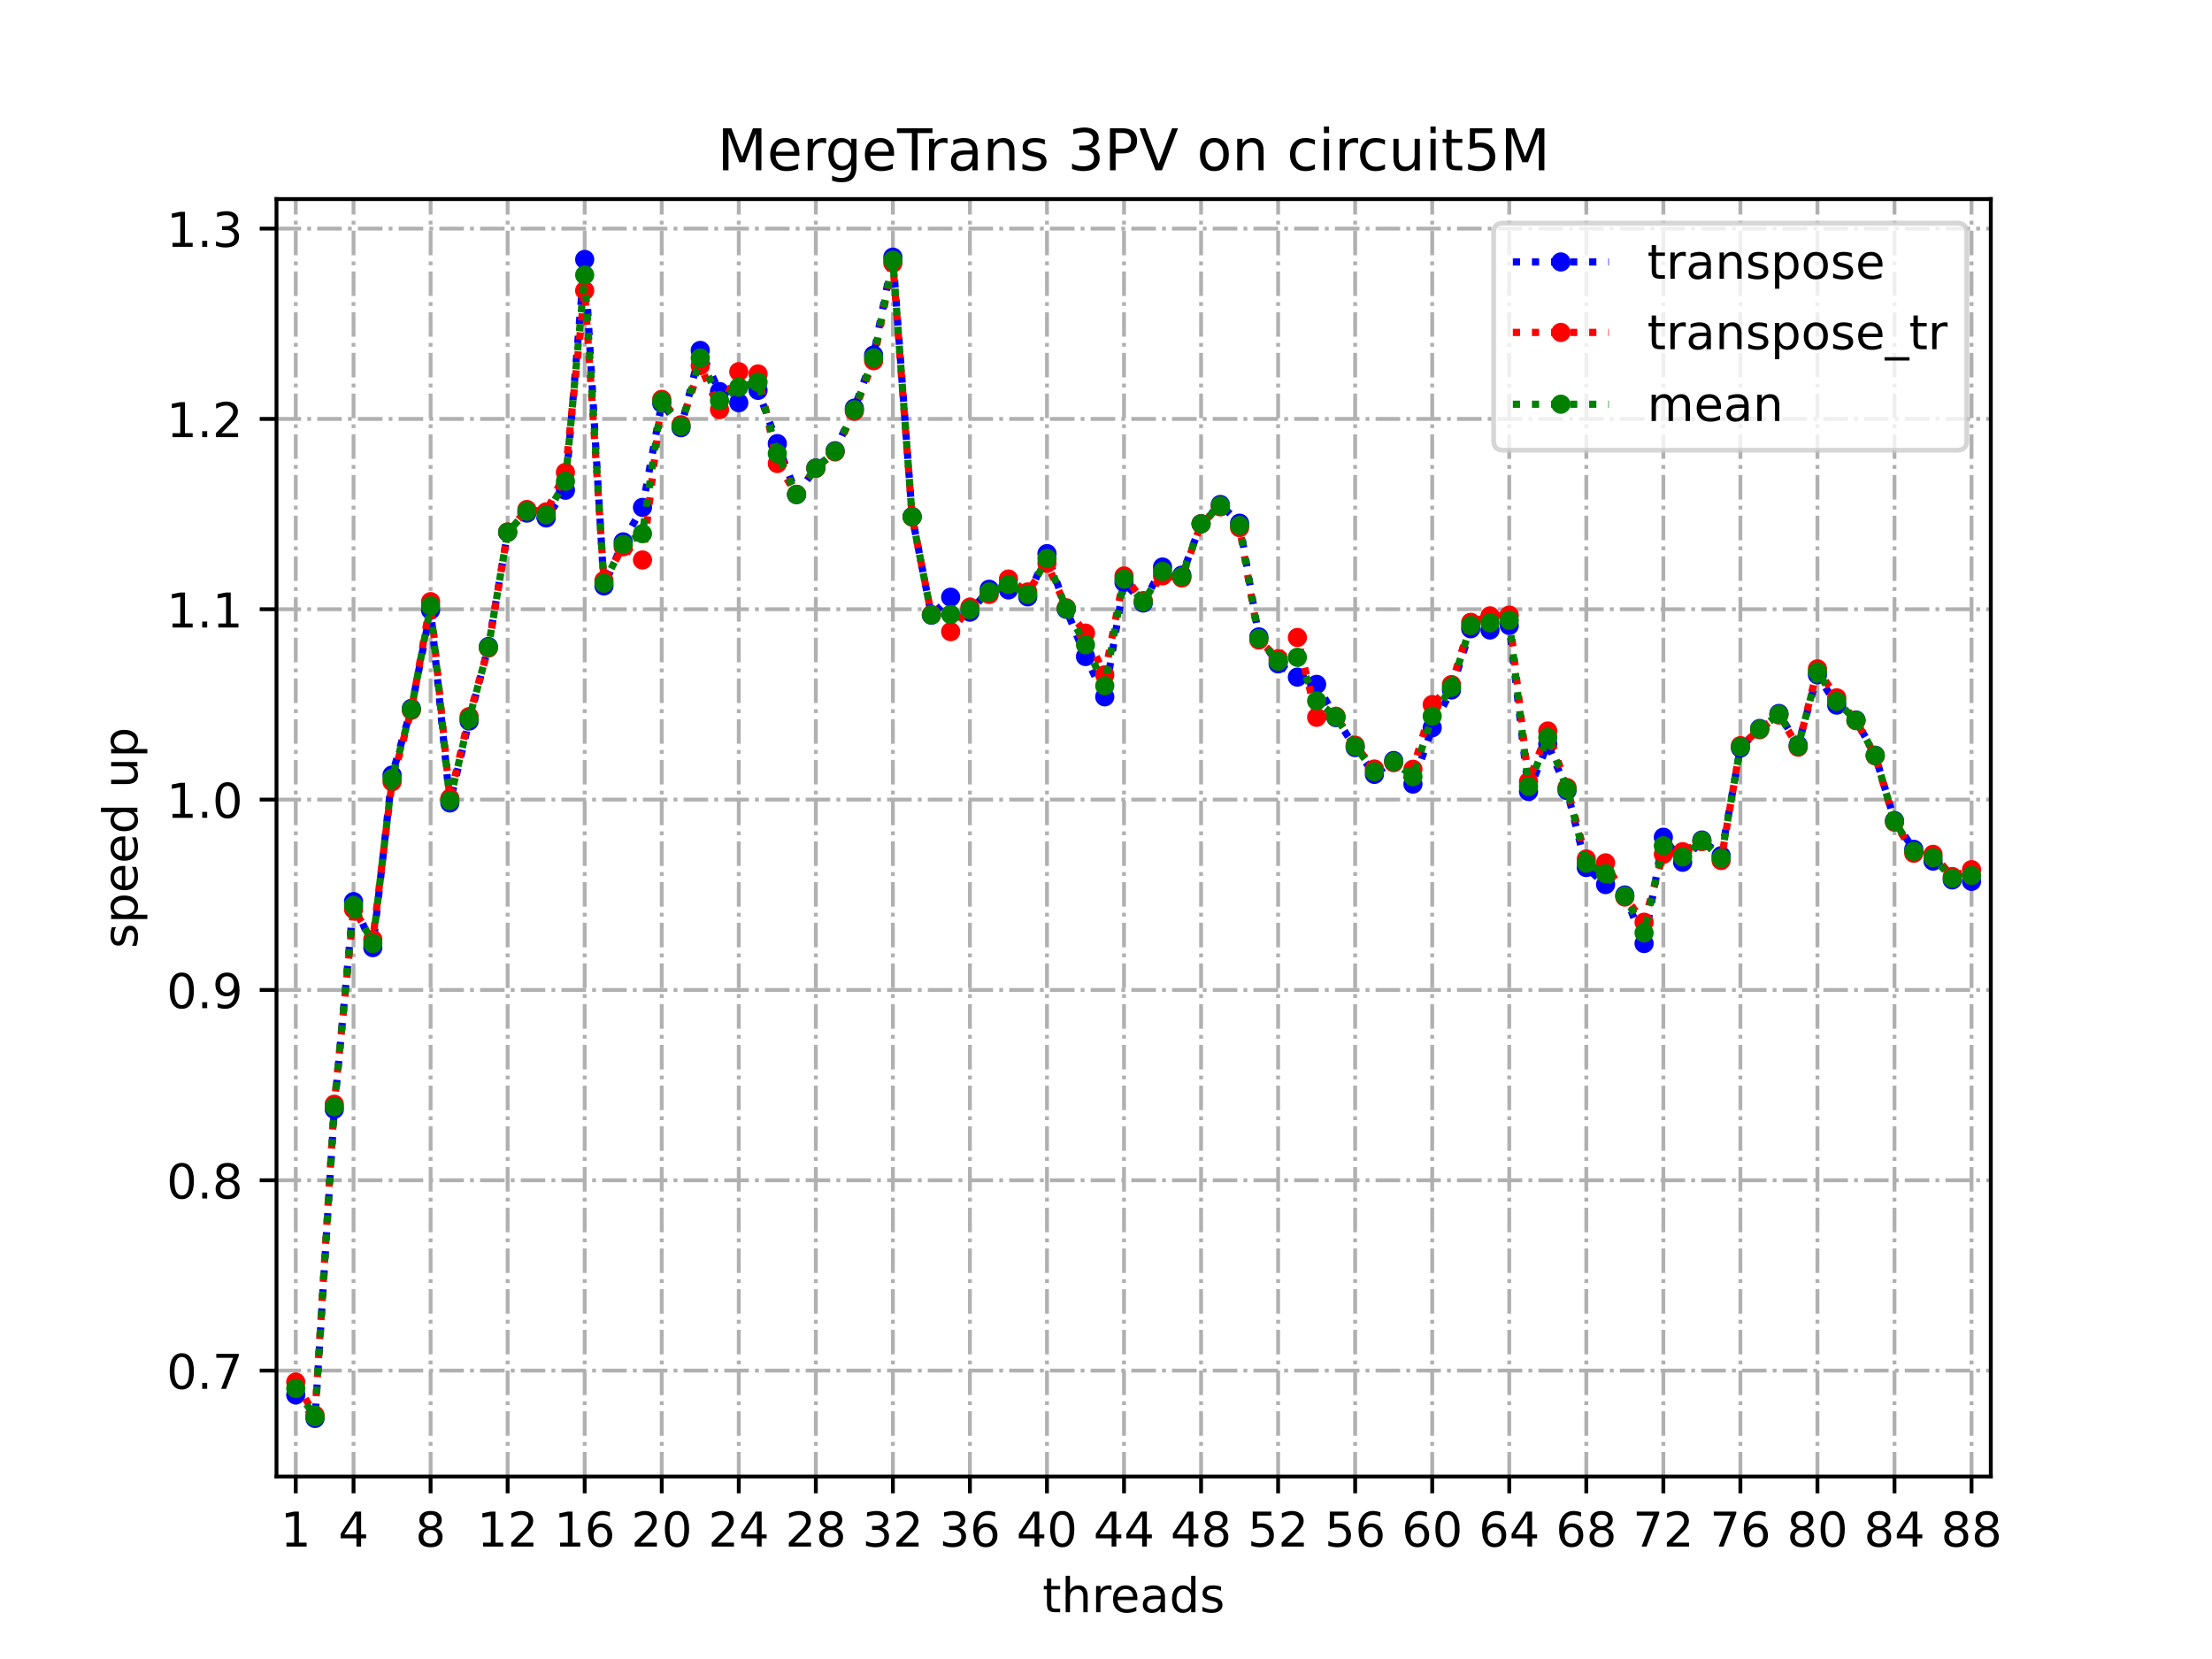 <?xml version="1.0" encoding="utf-8" standalone="no"?>
<!DOCTYPE svg PUBLIC "-//W3C//DTD SVG 1.1//EN"
  "http://www.w3.org/Graphics/SVG/1.1/DTD/svg11.dtd">
<!-- Created with matplotlib (https://matplotlib.org/) -->
<svg height="345.6pt" version="1.1" viewBox="0 0 460.8 345.6" width="460.8pt" xmlns="http://www.w3.org/2000/svg" xmlns:xlink="http://www.w3.org/1999/xlink">
 <defs>
  <style type="text/css">
*{stroke-linecap:butt;stroke-linejoin:round;}
  </style>
 </defs>
 <g id="figure_1">
  <g id="patch_1">
   <path d="M 0 345.6 
L 460.8 345.6 
L 460.8 0 
L 0 0 
z
" style="fill:#ffffff;"/>
  </g>
  <g id="axes_1">
   <g id="patch_2">
    <path d="M 57.6 307.584 
L 414.72 307.584 
L 414.72 41.472 
L 57.6 41.472 
z
" style="fill:#ffffff;"/>
   </g>
   <g id="matplotlib.axis_1">
    <g id="xtick_1">
     <g id="line2d_1">
      <path clip-path="url(#p95b4f1a693)" d="M 61.613 307.584 
L 61.613 41.472 
" style="fill:none;stroke:#b0b0b0;stroke-dasharray:5.12,1.28,0.8,1.28;stroke-dashoffset:0;stroke-width:0.8;"/>
     </g>
     <g id="line2d_2">
      <defs>
       <path d="M 0 0 
L 0 3.5 
" id="mc4dbe011fe" style="stroke:#000000;stroke-width:0.8;"/>
      </defs>
      <g>
       <use style="stroke:#000000;stroke-width:0.8;" x="61.613" xlink:href="#mc4dbe011fe" y="307.584"/>
      </g>
     </g>
     <g id="text_1">
      <!-- 1 -->
      <defs>
       <path d="M 12.406 8.297 
L 28.516 8.297 
L 28.516 63.922 
L 10.984 60.406 
L 10.984 69.391 
L 28.422 72.906 
L 38.281 72.906 
L 38.281 8.297 
L 54.391 8.297 
L 54.391 0 
L 12.406 0 
z
" id="DejaVuSans-49"/>
      </defs>
      <g transform="translate(58.431 322.182)scale(0.1 -0.1)">
       <use xlink:href="#DejaVuSans-49"/>
      </g>
     </g>
    </g>
    <g id="xtick_2">
     <g id="line2d_3">
      <path clip-path="url(#p95b4f1a693)" d="M 73.65 307.584 
L 73.65 41.472 
" style="fill:none;stroke:#b0b0b0;stroke-dasharray:5.12,1.28,0.8,1.28;stroke-dashoffset:0;stroke-width:0.8;"/>
     </g>
     <g id="line2d_4">
      <g>
       <use style="stroke:#000000;stroke-width:0.8;" x="73.65" xlink:href="#mc4dbe011fe" y="307.584"/>
      </g>
     </g>
     <g id="text_2">
      <!-- 4 -->
      <defs>
       <path d="M 37.797 64.312 
L 12.891 25.391 
L 37.797 25.391 
z
M 35.203 72.906 
L 47.609 72.906 
L 47.609 25.391 
L 58.016 25.391 
L 58.016 17.188 
L 47.609 17.188 
L 47.609 0 
L 37.797 0 
L 37.797 17.188 
L 4.891 17.188 
L 4.891 26.703 
z
" id="DejaVuSans-52"/>
      </defs>
      <g transform="translate(70.469 322.182)scale(0.1 -0.1)">
       <use xlink:href="#DejaVuSans-52"/>
      </g>
     </g>
    </g>
    <g id="xtick_3">
     <g id="line2d_5">
      <path clip-path="url(#p95b4f1a693)" d="M 89.701 307.584 
L 89.701 41.472 
" style="fill:none;stroke:#b0b0b0;stroke-dasharray:5.12,1.28,0.8,1.28;stroke-dashoffset:0;stroke-width:0.8;"/>
     </g>
     <g id="line2d_6">
      <g>
       <use style="stroke:#000000;stroke-width:0.8;" x="89.701" xlink:href="#mc4dbe011fe" y="307.584"/>
      </g>
     </g>
     <g id="text_3">
      <!-- 8 -->
      <defs>
       <path d="M 31.781 34.625 
Q 24.75 34.625 20.719 30.859 
Q 16.703 27.094 16.703 20.516 
Q 16.703 13.922 20.719 10.156 
Q 24.75 6.391 31.781 6.391 
Q 38.812 6.391 42.859 10.172 
Q 46.922 13.969 46.922 20.516 
Q 46.922 27.094 42.891 30.859 
Q 38.875 34.625 31.781 34.625 
z
M 21.922 38.812 
Q 15.578 40.375 12.031 44.719 
Q 8.5 49.078 8.5 55.328 
Q 8.5 64.062 14.719 69.141 
Q 20.953 74.219 31.781 74.219 
Q 42.672 74.219 48.875 69.141 
Q 55.078 64.062 55.078 55.328 
Q 55.078 49.078 51.531 44.719 
Q 48 40.375 41.703 38.812 
Q 48.828 37.156 52.797 32.312 
Q 56.781 27.484 56.781 20.516 
Q 56.781 9.906 50.312 4.234 
Q 43.844 -1.422 31.781 -1.422 
Q 19.734 -1.422 13.25 4.234 
Q 6.781 9.906 6.781 20.516 
Q 6.781 27.484 10.781 32.312 
Q 14.797 37.156 21.922 38.812 
z
M 18.312 54.391 
Q 18.312 48.734 21.844 45.562 
Q 25.391 42.391 31.781 42.391 
Q 38.141 42.391 41.719 45.562 
Q 45.312 48.734 45.312 54.391 
Q 45.312 60.062 41.719 63.234 
Q 38.141 66.406 31.781 66.406 
Q 25.391 66.406 21.844 63.234 
Q 18.312 60.062 18.312 54.391 
z
" id="DejaVuSans-56"/>
      </defs>
      <g transform="translate(86.519 322.182)scale(0.1 -0.1)">
       <use xlink:href="#DejaVuSans-56"/>
      </g>
     </g>
    </g>
    <g id="xtick_4">
     <g id="line2d_7">
      <path clip-path="url(#p95b4f1a693)" d="M 105.751 307.584 
L 105.751 41.472 
" style="fill:none;stroke:#b0b0b0;stroke-dasharray:5.12,1.28,0.8,1.28;stroke-dashoffset:0;stroke-width:0.8;"/>
     </g>
     <g id="line2d_8">
      <g>
       <use style="stroke:#000000;stroke-width:0.8;" x="105.751" xlink:href="#mc4dbe011fe" y="307.584"/>
      </g>
     </g>
     <g id="text_4">
      <!-- 12 -->
      <defs>
       <path d="M 19.188 8.297 
L 53.609 8.297 
L 53.609 0 
L 7.328 0 
L 7.328 8.297 
Q 12.938 14.109 22.625 23.891 
Q 32.328 33.688 34.812 36.531 
Q 39.547 41.844 41.422 45.531 
Q 43.312 49.219 43.312 52.781 
Q 43.312 58.594 39.234 62.25 
Q 35.156 65.922 28.609 65.922 
Q 23.969 65.922 18.812 64.312 
Q 13.672 62.703 7.812 59.422 
L 7.812 69.391 
Q 13.766 71.781 18.938 73 
Q 24.125 74.219 28.422 74.219 
Q 39.75 74.219 46.484 68.547 
Q 53.219 62.891 53.219 53.422 
Q 53.219 48.922 51.531 44.891 
Q 49.859 40.875 45.406 35.406 
Q 44.188 33.984 37.641 27.219 
Q 31.109 20.453 19.188 8.297 
z
" id="DejaVuSans-50"/>
      </defs>
      <g transform="translate(99.389 322.182)scale(0.1 -0.1)">
       <use xlink:href="#DejaVuSans-49"/>
       <use x="63.623" xlink:href="#DejaVuSans-50"/>
      </g>
     </g>
    </g>
    <g id="xtick_5">
     <g id="line2d_9">
      <path clip-path="url(#p95b4f1a693)" d="M 121.801 307.584 
L 121.801 41.472 
" style="fill:none;stroke:#b0b0b0;stroke-dasharray:5.12,1.28,0.8,1.28;stroke-dashoffset:0;stroke-width:0.8;"/>
     </g>
     <g id="line2d_10">
      <g>
       <use style="stroke:#000000;stroke-width:0.8;" x="121.801" xlink:href="#mc4dbe011fe" y="307.584"/>
      </g>
     </g>
     <g id="text_5">
      <!-- 16 -->
      <defs>
       <path d="M 33.016 40.375 
Q 26.375 40.375 22.484 35.828 
Q 18.609 31.297 18.609 23.391 
Q 18.609 15.531 22.484 10.953 
Q 26.375 6.391 33.016 6.391 
Q 39.656 6.391 43.531 10.953 
Q 47.406 15.531 47.406 23.391 
Q 47.406 31.297 43.531 35.828 
Q 39.656 40.375 33.016 40.375 
z
M 52.594 71.297 
L 52.594 62.312 
Q 48.875 64.062 45.094 64.984 
Q 41.312 65.922 37.594 65.922 
Q 27.828 65.922 22.672 59.328 
Q 17.531 52.734 16.797 39.406 
Q 19.672 43.656 24.016 45.922 
Q 28.375 48.188 33.594 48.188 
Q 44.578 48.188 50.953 41.516 
Q 57.328 34.859 57.328 23.391 
Q 57.328 12.156 50.688 5.359 
Q 44.047 -1.422 33.016 -1.422 
Q 20.359 -1.422 13.672 8.266 
Q 6.984 17.969 6.984 36.375 
Q 6.984 53.656 15.188 63.938 
Q 23.391 74.219 37.203 74.219 
Q 40.922 74.219 44.703 73.484 
Q 48.484 72.75 52.594 71.297 
z
" id="DejaVuSans-54"/>
      </defs>
      <g transform="translate(115.439 322.182)scale(0.1 -0.1)">
       <use xlink:href="#DejaVuSans-49"/>
       <use x="63.623" xlink:href="#DejaVuSans-54"/>
      </g>
     </g>
    </g>
    <g id="xtick_6">
     <g id="line2d_11">
      <path clip-path="url(#p95b4f1a693)" d="M 137.852 307.584 
L 137.852 41.472 
" style="fill:none;stroke:#b0b0b0;stroke-dasharray:5.12,1.28,0.8,1.28;stroke-dashoffset:0;stroke-width:0.8;"/>
     </g>
     <g id="line2d_12">
      <g>
       <use style="stroke:#000000;stroke-width:0.8;" x="137.852" xlink:href="#mc4dbe011fe" y="307.584"/>
      </g>
     </g>
     <g id="text_6">
      <!-- 20 -->
      <defs>
       <path d="M 31.781 66.406 
Q 24.172 66.406 20.328 58.906 
Q 16.5 51.422 16.5 36.375 
Q 16.5 21.391 20.328 13.891 
Q 24.172 6.391 31.781 6.391 
Q 39.453 6.391 43.281 13.891 
Q 47.125 21.391 47.125 36.375 
Q 47.125 51.422 43.281 58.906 
Q 39.453 66.406 31.781 66.406 
z
M 31.781 74.219 
Q 44.047 74.219 50.516 64.516 
Q 56.984 54.828 56.984 36.375 
Q 56.984 17.969 50.516 8.266 
Q 44.047 -1.422 31.781 -1.422 
Q 19.531 -1.422 13.062 8.266 
Q 6.594 17.969 6.594 36.375 
Q 6.594 54.828 13.062 64.516 
Q 19.531 74.219 31.781 74.219 
z
" id="DejaVuSans-48"/>
      </defs>
      <g transform="translate(131.489 322.182)scale(0.1 -0.1)">
       <use xlink:href="#DejaVuSans-50"/>
       <use x="63.623" xlink:href="#DejaVuSans-48"/>
      </g>
     </g>
    </g>
    <g id="xtick_7">
     <g id="line2d_13">
      <path clip-path="url(#p95b4f1a693)" d="M 153.902 307.584 
L 153.902 41.472 
" style="fill:none;stroke:#b0b0b0;stroke-dasharray:5.12,1.28,0.8,1.28;stroke-dashoffset:0;stroke-width:0.8;"/>
     </g>
     <g id="line2d_14">
      <g>
       <use style="stroke:#000000;stroke-width:0.8;" x="153.902" xlink:href="#mc4dbe011fe" y="307.584"/>
      </g>
     </g>
     <g id="text_7">
      <!-- 24 -->
      <g transform="translate(147.54 322.182)scale(0.1 -0.1)">
       <use xlink:href="#DejaVuSans-50"/>
       <use x="63.623" xlink:href="#DejaVuSans-52"/>
      </g>
     </g>
    </g>
    <g id="xtick_8">
     <g id="line2d_15">
      <path clip-path="url(#p95b4f1a693)" d="M 169.952 307.584 
L 169.952 41.472 
" style="fill:none;stroke:#b0b0b0;stroke-dasharray:5.12,1.28,0.8,1.28;stroke-dashoffset:0;stroke-width:0.8;"/>
     </g>
     <g id="line2d_16">
      <g>
       <use style="stroke:#000000;stroke-width:0.8;" x="169.952" xlink:href="#mc4dbe011fe" y="307.584"/>
      </g>
     </g>
     <g id="text_8">
      <!-- 28 -->
      <g transform="translate(163.59 322.182)scale(0.1 -0.1)">
       <use xlink:href="#DejaVuSans-50"/>
       <use x="63.623" xlink:href="#DejaVuSans-56"/>
      </g>
     </g>
    </g>
    <g id="xtick_9">
     <g id="line2d_17">
      <path clip-path="url(#p95b4f1a693)" d="M 186.003 307.584 
L 186.003 41.472 
" style="fill:none;stroke:#b0b0b0;stroke-dasharray:5.12,1.28,0.8,1.28;stroke-dashoffset:0;stroke-width:0.8;"/>
     </g>
     <g id="line2d_18">
      <g>
       <use style="stroke:#000000;stroke-width:0.8;" x="186.003" xlink:href="#mc4dbe011fe" y="307.584"/>
      </g>
     </g>
     <g id="text_9">
      <!-- 32 -->
      <defs>
       <path d="M 40.578 39.312 
Q 47.656 37.797 51.625 33 
Q 55.609 28.219 55.609 21.188 
Q 55.609 10.406 48.188 4.484 
Q 40.766 -1.422 27.094 -1.422 
Q 22.516 -1.422 17.656 -0.516 
Q 12.797 0.391 7.625 2.203 
L 7.625 11.719 
Q 11.719 9.328 16.594 8.109 
Q 21.484 6.891 26.812 6.891 
Q 36.078 6.891 40.938 10.547 
Q 45.797 14.203 45.797 21.188 
Q 45.797 27.641 41.281 31.266 
Q 36.766 34.906 28.719 34.906 
L 20.219 34.906 
L 20.219 43.016 
L 29.109 43.016 
Q 36.375 43.016 40.234 45.922 
Q 44.094 48.828 44.094 54.297 
Q 44.094 59.906 40.109 62.906 
Q 36.141 65.922 28.719 65.922 
Q 24.656 65.922 20.016 65.031 
Q 15.375 64.156 9.812 62.312 
L 9.812 71.094 
Q 15.438 72.656 20.344 73.438 
Q 25.25 74.219 29.594 74.219 
Q 40.828 74.219 47.359 69.109 
Q 53.906 64.016 53.906 55.328 
Q 53.906 49.266 50.438 45.094 
Q 46.969 40.922 40.578 39.312 
z
" id="DejaVuSans-51"/>
      </defs>
      <g transform="translate(179.64 322.182)scale(0.1 -0.1)">
       <use xlink:href="#DejaVuSans-51"/>
       <use x="63.623" xlink:href="#DejaVuSans-50"/>
      </g>
     </g>
    </g>
    <g id="xtick_10">
     <g id="line2d_19">
      <path clip-path="url(#p95b4f1a693)" d="M 202.053 307.584 
L 202.053 41.472 
" style="fill:none;stroke:#b0b0b0;stroke-dasharray:5.12,1.28,0.8,1.28;stroke-dashoffset:0;stroke-width:0.8;"/>
     </g>
     <g id="line2d_20">
      <g>
       <use style="stroke:#000000;stroke-width:0.8;" x="202.053" xlink:href="#mc4dbe011fe" y="307.584"/>
      </g>
     </g>
     <g id="text_10">
      <!-- 36 -->
      <g transform="translate(195.691 322.182)scale(0.1 -0.1)">
       <use xlink:href="#DejaVuSans-51"/>
       <use x="63.623" xlink:href="#DejaVuSans-54"/>
      </g>
     </g>
    </g>
    <g id="xtick_11">
     <g id="line2d_21">
      <path clip-path="url(#p95b4f1a693)" d="M 218.103 307.584 
L 218.103 41.472 
" style="fill:none;stroke:#b0b0b0;stroke-dasharray:5.12,1.28,0.8,1.28;stroke-dashoffset:0;stroke-width:0.8;"/>
     </g>
     <g id="line2d_22">
      <g>
       <use style="stroke:#000000;stroke-width:0.8;" x="218.103" xlink:href="#mc4dbe011fe" y="307.584"/>
      </g>
     </g>
     <g id="text_11">
      <!-- 40 -->
      <g transform="translate(211.741 322.182)scale(0.1 -0.1)">
       <use xlink:href="#DejaVuSans-52"/>
       <use x="63.623" xlink:href="#DejaVuSans-48"/>
      </g>
     </g>
    </g>
    <g id="xtick_12">
     <g id="line2d_23">
      <path clip-path="url(#p95b4f1a693)" d="M 234.154 307.584 
L 234.154 41.472 
" style="fill:none;stroke:#b0b0b0;stroke-dasharray:5.12,1.28,0.8,1.28;stroke-dashoffset:0;stroke-width:0.8;"/>
     </g>
     <g id="line2d_24">
      <g>
       <use style="stroke:#000000;stroke-width:0.8;" x="234.154" xlink:href="#mc4dbe011fe" y="307.584"/>
      </g>
     </g>
     <g id="text_12">
      <!-- 44 -->
      <g transform="translate(227.791 322.182)scale(0.1 -0.1)">
       <use xlink:href="#DejaVuSans-52"/>
       <use x="63.623" xlink:href="#DejaVuSans-52"/>
      </g>
     </g>
    </g>
    <g id="xtick_13">
     <g id="line2d_25">
      <path clip-path="url(#p95b4f1a693)" d="M 250.204 307.584 
L 250.204 41.472 
" style="fill:none;stroke:#b0b0b0;stroke-dasharray:5.12,1.28,0.8,1.28;stroke-dashoffset:0;stroke-width:0.8;"/>
     </g>
     <g id="line2d_26">
      <g>
       <use style="stroke:#000000;stroke-width:0.8;" x="250.204" xlink:href="#mc4dbe011fe" y="307.584"/>
      </g>
     </g>
     <g id="text_13">
      <!-- 48 -->
      <g transform="translate(243.842 322.182)scale(0.1 -0.1)">
       <use xlink:href="#DejaVuSans-52"/>
       <use x="63.623" xlink:href="#DejaVuSans-56"/>
      </g>
     </g>
    </g>
    <g id="xtick_14">
     <g id="line2d_27">
      <path clip-path="url(#p95b4f1a693)" d="M 266.254 307.584 
L 266.254 41.472 
" style="fill:none;stroke:#b0b0b0;stroke-dasharray:5.12,1.28,0.8,1.28;stroke-dashoffset:0;stroke-width:0.8;"/>
     </g>
     <g id="line2d_28">
      <g>
       <use style="stroke:#000000;stroke-width:0.8;" x="266.254" xlink:href="#mc4dbe011fe" y="307.584"/>
      </g>
     </g>
     <g id="text_14">
      <!-- 52 -->
      <defs>
       <path d="M 10.797 72.906 
L 49.516 72.906 
L 49.516 64.594 
L 19.828 64.594 
L 19.828 46.734 
Q 21.969 47.469 24.109 47.828 
Q 26.266 48.188 28.422 48.188 
Q 40.625 48.188 47.75 41.5 
Q 54.891 34.812 54.891 23.391 
Q 54.891 11.625 47.562 5.094 
Q 40.234 -1.422 26.906 -1.422 
Q 22.312 -1.422 17.547 -0.641 
Q 12.797 0.141 7.719 1.703 
L 7.719 11.625 
Q 12.109 9.234 16.797 8.062 
Q 21.484 6.891 26.703 6.891 
Q 35.156 6.891 40.078 11.328 
Q 45.016 15.766 45.016 23.391 
Q 45.016 31 40.078 35.438 
Q 35.156 39.891 26.703 39.891 
Q 22.75 39.891 18.812 39.016 
Q 14.891 38.141 10.797 36.281 
z
" id="DejaVuSans-53"/>
      </defs>
      <g transform="translate(259.892 322.182)scale(0.1 -0.1)">
       <use xlink:href="#DejaVuSans-53"/>
       <use x="63.623" xlink:href="#DejaVuSans-50"/>
      </g>
     </g>
    </g>
    <g id="xtick_15">
     <g id="line2d_29">
      <path clip-path="url(#p95b4f1a693)" d="M 282.305 307.584 
L 282.305 41.472 
" style="fill:none;stroke:#b0b0b0;stroke-dasharray:5.12,1.28,0.8,1.28;stroke-dashoffset:0;stroke-width:0.8;"/>
     </g>
     <g id="line2d_30">
      <g>
       <use style="stroke:#000000;stroke-width:0.8;" x="282.305" xlink:href="#mc4dbe011fe" y="307.584"/>
      </g>
     </g>
     <g id="text_15">
      <!-- 56 -->
      <g transform="translate(275.942 322.182)scale(0.1 -0.1)">
       <use xlink:href="#DejaVuSans-53"/>
       <use x="63.623" xlink:href="#DejaVuSans-54"/>
      </g>
     </g>
    </g>
    <g id="xtick_16">
     <g id="line2d_31">
      <path clip-path="url(#p95b4f1a693)" d="M 298.355 307.584 
L 298.355 41.472 
" style="fill:none;stroke:#b0b0b0;stroke-dasharray:5.12,1.28,0.8,1.28;stroke-dashoffset:0;stroke-width:0.8;"/>
     </g>
     <g id="line2d_32">
      <g>
       <use style="stroke:#000000;stroke-width:0.8;" x="298.355" xlink:href="#mc4dbe011fe" y="307.584"/>
      </g>
     </g>
     <g id="text_16">
      <!-- 60 -->
      <g transform="translate(291.993 322.182)scale(0.1 -0.1)">
       <use xlink:href="#DejaVuSans-54"/>
       <use x="63.623" xlink:href="#DejaVuSans-48"/>
      </g>
     </g>
    </g>
    <g id="xtick_17">
     <g id="line2d_33">
      <path clip-path="url(#p95b4f1a693)" d="M 314.405 307.584 
L 314.405 41.472 
" style="fill:none;stroke:#b0b0b0;stroke-dasharray:5.12,1.28,0.8,1.28;stroke-dashoffset:0;stroke-width:0.8;"/>
     </g>
     <g id="line2d_34">
      <g>
       <use style="stroke:#000000;stroke-width:0.8;" x="314.405" xlink:href="#mc4dbe011fe" y="307.584"/>
      </g>
     </g>
     <g id="text_17">
      <!-- 64 -->
      <g transform="translate(308.043 322.182)scale(0.1 -0.1)">
       <use xlink:href="#DejaVuSans-54"/>
       <use x="63.623" xlink:href="#DejaVuSans-52"/>
      </g>
     </g>
    </g>
    <g id="xtick_18">
     <g id="line2d_35">
      <path clip-path="url(#p95b4f1a693)" d="M 330.456 307.584 
L 330.456 41.472 
" style="fill:none;stroke:#b0b0b0;stroke-dasharray:5.12,1.28,0.8,1.28;stroke-dashoffset:0;stroke-width:0.8;"/>
     </g>
     <g id="line2d_36">
      <g>
       <use style="stroke:#000000;stroke-width:0.8;" x="330.456" xlink:href="#mc4dbe011fe" y="307.584"/>
      </g>
     </g>
     <g id="text_18">
      <!-- 68 -->
      <g transform="translate(324.093 322.182)scale(0.1 -0.1)">
       <use xlink:href="#DejaVuSans-54"/>
       <use x="63.623" xlink:href="#DejaVuSans-56"/>
      </g>
     </g>
    </g>
    <g id="xtick_19">
     <g id="line2d_37">
      <path clip-path="url(#p95b4f1a693)" d="M 346.506 307.584 
L 346.506 41.472 
" style="fill:none;stroke:#b0b0b0;stroke-dasharray:5.12,1.28,0.8,1.28;stroke-dashoffset:0;stroke-width:0.8;"/>
     </g>
     <g id="line2d_38">
      <g>
       <use style="stroke:#000000;stroke-width:0.8;" x="346.506" xlink:href="#mc4dbe011fe" y="307.584"/>
      </g>
     </g>
     <g id="text_19">
      <!-- 72 -->
      <defs>
       <path d="M 8.203 72.906 
L 55.078 72.906 
L 55.078 68.703 
L 28.609 0 
L 18.312 0 
L 43.219 64.594 
L 8.203 64.594 
z
" id="DejaVuSans-55"/>
      </defs>
      <g transform="translate(340.144 322.182)scale(0.1 -0.1)">
       <use xlink:href="#DejaVuSans-55"/>
       <use x="63.623" xlink:href="#DejaVuSans-50"/>
      </g>
     </g>
    </g>
    <g id="xtick_20">
     <g id="line2d_39">
      <path clip-path="url(#p95b4f1a693)" d="M 362.556 307.584 
L 362.556 41.472 
" style="fill:none;stroke:#b0b0b0;stroke-dasharray:5.12,1.28,0.8,1.28;stroke-dashoffset:0;stroke-width:0.8;"/>
     </g>
     <g id="line2d_40">
      <g>
       <use style="stroke:#000000;stroke-width:0.8;" x="362.556" xlink:href="#mc4dbe011fe" y="307.584"/>
      </g>
     </g>
     <g id="text_20">
      <!-- 76 -->
      <g transform="translate(356.194 322.182)scale(0.1 -0.1)">
       <use xlink:href="#DejaVuSans-55"/>
       <use x="63.623" xlink:href="#DejaVuSans-54"/>
      </g>
     </g>
    </g>
    <g id="xtick_21">
     <g id="line2d_41">
      <path clip-path="url(#p95b4f1a693)" d="M 378.607 307.584 
L 378.607 41.472 
" style="fill:none;stroke:#b0b0b0;stroke-dasharray:5.12,1.28,0.8,1.28;stroke-dashoffset:0;stroke-width:0.8;"/>
     </g>
     <g id="line2d_42">
      <g>
       <use style="stroke:#000000;stroke-width:0.8;" x="378.607" xlink:href="#mc4dbe011fe" y="307.584"/>
      </g>
     </g>
     <g id="text_21">
      <!-- 80 -->
      <g transform="translate(372.244 322.182)scale(0.1 -0.1)">
       <use xlink:href="#DejaVuSans-56"/>
       <use x="63.623" xlink:href="#DejaVuSans-48"/>
      </g>
     </g>
    </g>
    <g id="xtick_22">
     <g id="line2d_43">
      <path clip-path="url(#p95b4f1a693)" d="M 394.657 307.584 
L 394.657 41.472 
" style="fill:none;stroke:#b0b0b0;stroke-dasharray:5.12,1.28,0.8,1.28;stroke-dashoffset:0;stroke-width:0.8;"/>
     </g>
     <g id="line2d_44">
      <g>
       <use style="stroke:#000000;stroke-width:0.8;" x="394.657" xlink:href="#mc4dbe011fe" y="307.584"/>
      </g>
     </g>
     <g id="text_22">
      <!-- 84 -->
      <g transform="translate(388.295 322.182)scale(0.1 -0.1)">
       <use xlink:href="#DejaVuSans-56"/>
       <use x="63.623" xlink:href="#DejaVuSans-52"/>
      </g>
     </g>
    </g>
    <g id="xtick_23">
     <g id="line2d_45">
      <path clip-path="url(#p95b4f1a693)" d="M 410.707 307.584 
L 410.707 41.472 
" style="fill:none;stroke:#b0b0b0;stroke-dasharray:5.12,1.28,0.8,1.28;stroke-dashoffset:0;stroke-width:0.8;"/>
     </g>
     <g id="line2d_46">
      <g>
       <use style="stroke:#000000;stroke-width:0.8;" x="410.707" xlink:href="#mc4dbe011fe" y="307.584"/>
      </g>
     </g>
     <g id="text_23">
      <!-- 88 -->
      <g transform="translate(404.345 322.182)scale(0.1 -0.1)">
       <use xlink:href="#DejaVuSans-56"/>
       <use x="63.623" xlink:href="#DejaVuSans-56"/>
      </g>
     </g>
    </g>
    <g id="text_24">
     <!-- threads -->
     <defs>
      <path d="M 18.312 70.219 
L 18.312 54.688 
L 36.812 54.688 
L 36.812 47.703 
L 18.312 47.703 
L 18.312 18.016 
Q 18.312 11.328 20.141 9.422 
Q 21.969 7.516 27.594 7.516 
L 36.812 7.516 
L 36.812 0 
L 27.594 0 
Q 17.188 0 13.234 3.875 
Q 9.281 7.766 9.281 18.016 
L 9.281 47.703 
L 2.688 47.703 
L 2.688 54.688 
L 9.281 54.688 
L 9.281 70.219 
z
" id="DejaVuSans-116"/>
      <path d="M 54.891 33.016 
L 54.891 0 
L 45.906 0 
L 45.906 32.719 
Q 45.906 40.484 42.875 44.328 
Q 39.844 48.188 33.797 48.188 
Q 26.516 48.188 22.312 43.547 
Q 18.109 38.922 18.109 30.906 
L 18.109 0 
L 9.078 0 
L 9.078 75.984 
L 18.109 75.984 
L 18.109 46.188 
Q 21.344 51.125 25.703 53.562 
Q 30.078 56 35.797 56 
Q 45.219 56 50.047 50.172 
Q 54.891 44.344 54.891 33.016 
z
" id="DejaVuSans-104"/>
      <path d="M 41.109 46.297 
Q 39.594 47.172 37.812 47.578 
Q 36.031 48 33.891 48 
Q 26.266 48 22.188 43.047 
Q 18.109 38.094 18.109 28.812 
L 18.109 0 
L 9.078 0 
L 9.078 54.688 
L 18.109 54.688 
L 18.109 46.188 
Q 20.953 51.172 25.484 53.578 
Q 30.031 56 36.531 56 
Q 37.453 56 38.578 55.875 
Q 39.703 55.766 41.062 55.516 
z
" id="DejaVuSans-114"/>
      <path d="M 56.203 29.594 
L 56.203 25.203 
L 14.891 25.203 
Q 15.484 15.922 20.484 11.062 
Q 25.484 6.203 34.422 6.203 
Q 39.594 6.203 44.453 7.469 
Q 49.312 8.734 54.109 11.281 
L 54.109 2.781 
Q 49.266 0.734 44.188 -0.344 
Q 39.109 -1.422 33.891 -1.422 
Q 20.797 -1.422 13.156 6.188 
Q 5.516 13.812 5.516 26.812 
Q 5.516 40.234 12.766 48.109 
Q 20.016 56 32.328 56 
Q 43.359 56 49.781 48.891 
Q 56.203 41.797 56.203 29.594 
z
M 47.219 32.234 
Q 47.125 39.594 43.094 43.984 
Q 39.062 48.391 32.422 48.391 
Q 24.906 48.391 20.391 44.141 
Q 15.875 39.891 15.188 32.172 
z
" id="DejaVuSans-101"/>
      <path d="M 34.281 27.484 
Q 23.391 27.484 19.188 25 
Q 14.984 22.516 14.984 16.5 
Q 14.984 11.719 18.141 8.906 
Q 21.297 6.109 26.703 6.109 
Q 34.188 6.109 38.703 11.406 
Q 43.219 16.703 43.219 25.484 
L 43.219 27.484 
z
M 52.203 31.203 
L 52.203 0 
L 43.219 0 
L 43.219 8.297 
Q 40.141 3.328 35.547 0.953 
Q 30.953 -1.422 24.312 -1.422 
Q 15.922 -1.422 10.953 3.297 
Q 6 8.016 6 15.922 
Q 6 25.141 12.172 29.828 
Q 18.359 34.516 30.609 34.516 
L 43.219 34.516 
L 43.219 35.406 
Q 43.219 41.609 39.141 45 
Q 35.062 48.391 27.688 48.391 
Q 23 48.391 18.547 47.266 
Q 14.109 46.141 10.016 43.891 
L 10.016 52.203 
Q 14.938 54.109 19.578 55.047 
Q 24.219 56 28.609 56 
Q 40.484 56 46.344 49.844 
Q 52.203 43.703 52.203 31.203 
z
" id="DejaVuSans-97"/>
      <path d="M 45.406 46.391 
L 45.406 75.984 
L 54.391 75.984 
L 54.391 0 
L 45.406 0 
L 45.406 8.203 
Q 42.578 3.328 38.25 0.953 
Q 33.938 -1.422 27.875 -1.422 
Q 17.969 -1.422 11.734 6.484 
Q 5.516 14.406 5.516 27.297 
Q 5.516 40.188 11.734 48.094 
Q 17.969 56 27.875 56 
Q 33.938 56 38.25 53.625 
Q 42.578 51.266 45.406 46.391 
z
M 14.797 27.297 
Q 14.797 17.391 18.875 11.75 
Q 22.953 6.109 30.078 6.109 
Q 37.203 6.109 41.297 11.75 
Q 45.406 17.391 45.406 27.297 
Q 45.406 37.203 41.297 42.844 
Q 37.203 48.484 30.078 48.484 
Q 22.953 48.484 18.875 42.844 
Q 14.797 37.203 14.797 27.297 
z
" id="DejaVuSans-100"/>
      <path d="M 44.281 53.078 
L 44.281 44.578 
Q 40.484 46.531 36.375 47.5 
Q 32.281 48.484 27.875 48.484 
Q 21.188 48.484 17.844 46.438 
Q 14.5 44.391 14.5 40.281 
Q 14.5 37.156 16.891 35.375 
Q 19.281 33.594 26.516 31.984 
L 29.594 31.297 
Q 39.156 29.25 43.188 25.516 
Q 47.219 21.781 47.219 15.094 
Q 47.219 7.469 41.188 3.016 
Q 35.156 -1.422 24.609 -1.422 
Q 20.219 -1.422 15.453 -0.562 
Q 10.688 0.297 5.422 2 
L 5.422 11.281 
Q 10.406 8.688 15.234 7.391 
Q 20.062 6.109 24.812 6.109 
Q 31.156 6.109 34.562 8.281 
Q 37.984 10.453 37.984 14.406 
Q 37.984 18.062 35.516 20.016 
Q 33.062 21.969 24.703 23.781 
L 21.578 24.516 
Q 13.234 26.266 9.516 29.906 
Q 5.812 33.547 5.812 39.891 
Q 5.812 47.609 11.281 51.797 
Q 16.75 56 26.812 56 
Q 31.781 56 36.172 55.266 
Q 40.578 54.547 44.281 53.078 
z
" id="DejaVuSans-115"/>
     </defs>
     <g transform="translate(217.169 335.861)scale(0.1 -0.1)">
      <use xlink:href="#DejaVuSans-116"/>
      <use x="39.209" xlink:href="#DejaVuSans-104"/>
      <use x="102.588" xlink:href="#DejaVuSans-114"/>
      <use x="141.451" xlink:href="#DejaVuSans-101"/>
      <use x="202.975" xlink:href="#DejaVuSans-97"/>
      <use x="264.254" xlink:href="#DejaVuSans-100"/>
      <use x="327.73" xlink:href="#DejaVuSans-115"/>
     </g>
    </g>
   </g>
   <g id="matplotlib.axis_2">
    <g id="ytick_1">
     <g id="line2d_47">
      <path clip-path="url(#p95b4f1a693)" d="M 57.6 285.52 
L 414.72 285.52 
" style="fill:none;stroke:#b0b0b0;stroke-dasharray:5.12,1.28,0.8,1.28;stroke-dashoffset:0;stroke-width:0.8;"/>
     </g>
     <g id="line2d_48">
      <defs>
       <path d="M 0 0 
L -3.5 0 
" id="m51c9b59827" style="stroke:#000000;stroke-width:0.8;"/>
      </defs>
      <g>
       <use style="stroke:#000000;stroke-width:0.8;" x="57.6" xlink:href="#m51c9b59827" y="285.52"/>
      </g>
     </g>
     <g id="text_25">
      <!-- 0.7 -->
      <defs>
       <path d="M 10.688 12.406 
L 21 12.406 
L 21 0 
L 10.688 0 
z
" id="DejaVuSans-46"/>
      </defs>
      <g transform="translate(34.697 289.319)scale(0.1 -0.1)">
       <use xlink:href="#DejaVuSans-48"/>
       <use x="63.623" xlink:href="#DejaVuSans-46"/>
       <use x="95.41" xlink:href="#DejaVuSans-55"/>
      </g>
     </g>
    </g>
    <g id="ytick_2">
     <g id="line2d_49">
      <path clip-path="url(#p95b4f1a693)" d="M 57.6 245.87 
L 414.72 245.87 
" style="fill:none;stroke:#b0b0b0;stroke-dasharray:5.12,1.28,0.8,1.28;stroke-dashoffset:0;stroke-width:0.8;"/>
     </g>
     <g id="line2d_50">
      <g>
       <use style="stroke:#000000;stroke-width:0.8;" x="57.6" xlink:href="#m51c9b59827" y="245.87"/>
      </g>
     </g>
     <g id="text_26">
      <!-- 0.8 -->
      <g transform="translate(34.697 249.669)scale(0.1 -0.1)">
       <use xlink:href="#DejaVuSans-48"/>
       <use x="63.623" xlink:href="#DejaVuSans-46"/>
       <use x="95.41" xlink:href="#DejaVuSans-56"/>
      </g>
     </g>
    </g>
    <g id="ytick_3">
     <g id="line2d_51">
      <path clip-path="url(#p95b4f1a693)" d="M 57.6 206.219 
L 414.72 206.219 
" style="fill:none;stroke:#b0b0b0;stroke-dasharray:5.12,1.28,0.8,1.28;stroke-dashoffset:0;stroke-width:0.8;"/>
     </g>
     <g id="line2d_52">
      <g>
       <use style="stroke:#000000;stroke-width:0.8;" x="57.6" xlink:href="#m51c9b59827" y="206.219"/>
      </g>
     </g>
     <g id="text_27">
      <!-- 0.9 -->
      <defs>
       <path d="M 10.984 1.516 
L 10.984 10.5 
Q 14.703 8.734 18.5 7.812 
Q 22.312 6.891 25.984 6.891 
Q 35.75 6.891 40.891 13.453 
Q 46.047 20.016 46.781 33.406 
Q 43.953 29.203 39.594 26.953 
Q 35.25 24.703 29.984 24.703 
Q 19.047 24.703 12.672 31.312 
Q 6.297 37.938 6.297 49.422 
Q 6.297 60.641 12.938 67.422 
Q 19.578 74.219 30.609 74.219 
Q 43.266 74.219 49.922 64.516 
Q 56.594 54.828 56.594 36.375 
Q 56.594 19.141 48.406 8.859 
Q 40.234 -1.422 26.422 -1.422 
Q 22.703 -1.422 18.891 -0.688 
Q 15.094 0.047 10.984 1.516 
z
M 30.609 32.422 
Q 37.25 32.422 41.125 36.953 
Q 45.016 41.5 45.016 49.422 
Q 45.016 57.281 41.125 61.844 
Q 37.25 66.406 30.609 66.406 
Q 23.969 66.406 20.094 61.844 
Q 16.219 57.281 16.219 49.422 
Q 16.219 41.5 20.094 36.953 
Q 23.969 32.422 30.609 32.422 
z
" id="DejaVuSans-57"/>
      </defs>
      <g transform="translate(34.697 210.019)scale(0.1 -0.1)">
       <use xlink:href="#DejaVuSans-48"/>
       <use x="63.623" xlink:href="#DejaVuSans-46"/>
       <use x="95.41" xlink:href="#DejaVuSans-57"/>
      </g>
     </g>
    </g>
    <g id="ytick_4">
     <g id="line2d_53">
      <path clip-path="url(#p95b4f1a693)" d="M 57.6 166.569 
L 414.72 166.569 
" style="fill:none;stroke:#b0b0b0;stroke-dasharray:5.12,1.28,0.8,1.28;stroke-dashoffset:0;stroke-width:0.8;"/>
     </g>
     <g id="line2d_54">
      <g>
       <use style="stroke:#000000;stroke-width:0.8;" x="57.6" xlink:href="#m51c9b59827" y="166.569"/>
      </g>
     </g>
     <g id="text_28">
      <!-- 1.0 -->
      <g transform="translate(34.697 170.368)scale(0.1 -0.1)">
       <use xlink:href="#DejaVuSans-49"/>
       <use x="63.623" xlink:href="#DejaVuSans-46"/>
       <use x="95.41" xlink:href="#DejaVuSans-48"/>
      </g>
     </g>
    </g>
    <g id="ytick_5">
     <g id="line2d_55">
      <path clip-path="url(#p95b4f1a693)" d="M 57.6 126.919 
L 414.72 126.919 
" style="fill:none;stroke:#b0b0b0;stroke-dasharray:5.12,1.28,0.8,1.28;stroke-dashoffset:0;stroke-width:0.8;"/>
     </g>
     <g id="line2d_56">
      <g>
       <use style="stroke:#000000;stroke-width:0.8;" x="57.6" xlink:href="#m51c9b59827" y="126.919"/>
      </g>
     </g>
     <g id="text_29">
      <!-- 1.1 -->
      <g transform="translate(34.697 130.718)scale(0.1 -0.1)">
       <use xlink:href="#DejaVuSans-49"/>
       <use x="63.623" xlink:href="#DejaVuSans-46"/>
       <use x="95.41" xlink:href="#DejaVuSans-49"/>
      </g>
     </g>
    </g>
    <g id="ytick_6">
     <g id="line2d_57">
      <path clip-path="url(#p95b4f1a693)" d="M 57.6 87.269 
L 414.72 87.269 
" style="fill:none;stroke:#b0b0b0;stroke-dasharray:5.12,1.28,0.8,1.28;stroke-dashoffset:0;stroke-width:0.8;"/>
     </g>
     <g id="line2d_58">
      <g>
       <use style="stroke:#000000;stroke-width:0.8;" x="57.6" xlink:href="#m51c9b59827" y="87.269"/>
      </g>
     </g>
     <g id="text_30">
      <!-- 1.2 -->
      <g transform="translate(34.697 91.068)scale(0.1 -0.1)">
       <use xlink:href="#DejaVuSans-49"/>
       <use x="63.623" xlink:href="#DejaVuSans-46"/>
       <use x="95.41" xlink:href="#DejaVuSans-50"/>
      </g>
     </g>
    </g>
    <g id="ytick_7">
     <g id="line2d_59">
      <path clip-path="url(#p95b4f1a693)" d="M 57.6 47.619 
L 414.72 47.619 
" style="fill:none;stroke:#b0b0b0;stroke-dasharray:5.12,1.28,0.8,1.28;stroke-dashoffset:0;stroke-width:0.8;"/>
     </g>
     <g id="line2d_60">
      <g>
       <use style="stroke:#000000;stroke-width:0.8;" x="57.6" xlink:href="#m51c9b59827" y="47.619"/>
      </g>
     </g>
     <g id="text_31">
      <!-- 1.3 -->
      <g transform="translate(34.697 51.418)scale(0.1 -0.1)">
       <use xlink:href="#DejaVuSans-49"/>
       <use x="63.623" xlink:href="#DejaVuSans-46"/>
       <use x="95.41" xlink:href="#DejaVuSans-51"/>
      </g>
     </g>
    </g>
    <g id="text_32">
     <!-- speed up -->
     <defs>
      <path d="M 18.109 8.203 
L 18.109 -20.797 
L 9.078 -20.797 
L 9.078 54.688 
L 18.109 54.688 
L 18.109 46.391 
Q 20.953 51.266 25.266 53.625 
Q 29.594 56 35.594 56 
Q 45.562 56 51.781 48.094 
Q 58.016 40.188 58.016 27.297 
Q 58.016 14.406 51.781 6.484 
Q 45.562 -1.422 35.594 -1.422 
Q 29.594 -1.422 25.266 0.953 
Q 20.953 3.328 18.109 8.203 
z
M 48.688 27.297 
Q 48.688 37.203 44.609 42.844 
Q 40.531 48.484 33.406 48.484 
Q 26.266 48.484 22.188 42.844 
Q 18.109 37.203 18.109 27.297 
Q 18.109 17.391 22.188 11.75 
Q 26.266 6.109 33.406 6.109 
Q 40.531 6.109 44.609 11.75 
Q 48.688 17.391 48.688 27.297 
z
" id="DejaVuSans-112"/>
      <path id="DejaVuSans-32"/>
      <path d="M 8.5 21.578 
L 8.5 54.688 
L 17.484 54.688 
L 17.484 21.922 
Q 17.484 14.156 20.5 10.266 
Q 23.531 6.391 29.594 6.391 
Q 36.859 6.391 41.078 11.031 
Q 45.312 15.672 45.312 23.688 
L 45.312 54.688 
L 54.297 54.688 
L 54.297 0 
L 45.312 0 
L 45.312 8.406 
Q 42.047 3.422 37.719 1 
Q 33.406 -1.422 27.688 -1.422 
Q 18.266 -1.422 13.375 4.438 
Q 8.5 10.297 8.5 21.578 
z
M 31.109 56 
z
" id="DejaVuSans-117"/>
     </defs>
     <g transform="translate(28.617 197.566)rotate(-90)scale(0.1 -0.1)">
      <use xlink:href="#DejaVuSans-115"/>
      <use x="52.1" xlink:href="#DejaVuSans-112"/>
      <use x="115.576" xlink:href="#DejaVuSans-101"/>
      <use x="177.1" xlink:href="#DejaVuSans-101"/>
      <use x="238.623" xlink:href="#DejaVuSans-100"/>
      <use x="302.1" xlink:href="#DejaVuSans-32"/>
      <use x="333.887" xlink:href="#DejaVuSans-117"/>
      <use x="397.266" xlink:href="#DejaVuSans-112"/>
     </g>
    </g>
   </g>
   <g id="line2d_61">
    <path clip-path="url(#p95b4f1a693)" d="M 61.613 290.578 
L 65.625 295.488 
L 69.638 231.087 
L 73.65 187.816 
L 77.663 197.408 
L 81.676 161.456 
L 85.688 147.579 
L 89.701 127.102 
L 93.713 167.265 
L 97.726 150.21 
L 101.738 134.683 
L 105.751 110.896 
L 109.764 106.884 
L 113.776 107.895 
L 117.789 102.126 
L 121.801 54.048 
L 125.814 122.06 
L 129.827 112.882 
L 133.839 105.701 
L 137.852 83.996 
L 141.864 89.101 
L 145.877 72.997 
L 149.889 81.566 
L 153.902 83.895 
L 157.915 81.321 
L 161.927 92.409 
L 165.94 103.043 
L 169.952 97.49 
L 173.965 93.897 
L 177.978 85.028 
L 181.99 73.969 
L 186.003 53.568 
L 190.015 107.605 
L 194.028 128.156 
L 198.04 124.409 
L 202.053 127.513 
L 206.066 122.75 
L 210.078 122.902 
L 214.091 124.339 
L 218.103 115.331 
L 222.116 126.925 
L 226.129 136.772 
L 230.141 145.162 
L 234.154 121.315 
L 238.166 125.617 
L 242.179 118.123 
L 246.191 119.821 
L 250.204 109.11 
L 254.217 105.092 
L 258.229 108.988 
L 262.242 132.68 
L 266.254 138.296 
L 270.267 141.056 
L 274.28 142.568 
L 278.292 149.494 
L 282.305 155.734 
L 286.317 161.316 
L 290.33 158.434 
L 294.342 163.34 
L 298.355 151.602 
L 302.368 143.741 
L 306.38 130.988 
L 310.393 131.24 
L 314.405 130.306 
L 318.418 164.882 
L 322.431 154.997 
L 326.443 164.677 
L 330.456 180.723 
L 334.468 184.271 
L 338.481 186.448 
L 342.493 196.556 
L 346.506 174.407 
L 350.519 179.622 
L 354.531 174.997 
L 358.544 178.264 
L 362.556 155.827 
L 366.569 151.758 
L 370.582 148.627 
L 374.594 155.219 
L 378.607 140.571 
L 382.619 146.888 
L 386.632 149.986 
L 390.644 157.327 
L 394.657 170.946 
L 398.67 176.925 
L 402.682 179.381 
L 406.695 183.3 
L 410.707 183.603 
" style="fill:none;stroke:#0000ff;stroke-dasharray:1.5,2.475;stroke-dashoffset:0;stroke-width:1.5;"/>
    <defs>
     <path d="M 0 1.5 
C 0.398 1.5 0.779 1.342 1.061 1.061 
C 1.342 0.779 1.5 0.398 1.5 0 
C 1.5 -0.398 1.342 -0.779 1.061 -1.061 
C 0.779 -1.342 0.398 -1.5 0 -1.5 
C -0.398 -1.5 -0.779 -1.342 -1.061 -1.061 
C -1.342 -0.779 -1.5 -0.398 -1.5 0 
C -1.5 0.398 -1.342 0.779 -1.061 1.061 
C -0.779 1.342 -0.398 1.5 0 1.5 
z
" id="m06e56c689d" style="stroke:#0000ff;"/>
    </defs>
    <g clip-path="url(#p95b4f1a693)">
     <use style="fill:#0000ff;stroke:#0000ff;" x="61.613" xlink:href="#m06e56c689d" y="290.578"/>
     <use style="fill:#0000ff;stroke:#0000ff;" x="65.625" xlink:href="#m06e56c689d" y="295.488"/>
     <use style="fill:#0000ff;stroke:#0000ff;" x="69.638" xlink:href="#m06e56c689d" y="231.087"/>
     <use style="fill:#0000ff;stroke:#0000ff;" x="73.65" xlink:href="#m06e56c689d" y="187.816"/>
     <use style="fill:#0000ff;stroke:#0000ff;" x="77.663" xlink:href="#m06e56c689d" y="197.408"/>
     <use style="fill:#0000ff;stroke:#0000ff;" x="81.676" xlink:href="#m06e56c689d" y="161.456"/>
     <use style="fill:#0000ff;stroke:#0000ff;" x="85.688" xlink:href="#m06e56c689d" y="147.579"/>
     <use style="fill:#0000ff;stroke:#0000ff;" x="89.701" xlink:href="#m06e56c689d" y="127.102"/>
     <use style="fill:#0000ff;stroke:#0000ff;" x="93.713" xlink:href="#m06e56c689d" y="167.265"/>
     <use style="fill:#0000ff;stroke:#0000ff;" x="97.726" xlink:href="#m06e56c689d" y="150.21"/>
     <use style="fill:#0000ff;stroke:#0000ff;" x="101.738" xlink:href="#m06e56c689d" y="134.683"/>
     <use style="fill:#0000ff;stroke:#0000ff;" x="105.751" xlink:href="#m06e56c689d" y="110.896"/>
     <use style="fill:#0000ff;stroke:#0000ff;" x="109.764" xlink:href="#m06e56c689d" y="106.884"/>
     <use style="fill:#0000ff;stroke:#0000ff;" x="113.776" xlink:href="#m06e56c689d" y="107.895"/>
     <use style="fill:#0000ff;stroke:#0000ff;" x="117.789" xlink:href="#m06e56c689d" y="102.126"/>
     <use style="fill:#0000ff;stroke:#0000ff;" x="121.801" xlink:href="#m06e56c689d" y="54.048"/>
     <use style="fill:#0000ff;stroke:#0000ff;" x="125.814" xlink:href="#m06e56c689d" y="122.06"/>
     <use style="fill:#0000ff;stroke:#0000ff;" x="129.827" xlink:href="#m06e56c689d" y="112.882"/>
     <use style="fill:#0000ff;stroke:#0000ff;" x="133.839" xlink:href="#m06e56c689d" y="105.701"/>
     <use style="fill:#0000ff;stroke:#0000ff;" x="137.852" xlink:href="#m06e56c689d" y="83.996"/>
     <use style="fill:#0000ff;stroke:#0000ff;" x="141.864" xlink:href="#m06e56c689d" y="89.101"/>
     <use style="fill:#0000ff;stroke:#0000ff;" x="145.877" xlink:href="#m06e56c689d" y="72.997"/>
     <use style="fill:#0000ff;stroke:#0000ff;" x="149.889" xlink:href="#m06e56c689d" y="81.566"/>
     <use style="fill:#0000ff;stroke:#0000ff;" x="153.902" xlink:href="#m06e56c689d" y="83.895"/>
     <use style="fill:#0000ff;stroke:#0000ff;" x="157.915" xlink:href="#m06e56c689d" y="81.321"/>
     <use style="fill:#0000ff;stroke:#0000ff;" x="161.927" xlink:href="#m06e56c689d" y="92.409"/>
     <use style="fill:#0000ff;stroke:#0000ff;" x="165.94" xlink:href="#m06e56c689d" y="103.043"/>
     <use style="fill:#0000ff;stroke:#0000ff;" x="169.952" xlink:href="#m06e56c689d" y="97.49"/>
     <use style="fill:#0000ff;stroke:#0000ff;" x="173.965" xlink:href="#m06e56c689d" y="93.897"/>
     <use style="fill:#0000ff;stroke:#0000ff;" x="177.978" xlink:href="#m06e56c689d" y="85.028"/>
     <use style="fill:#0000ff;stroke:#0000ff;" x="181.99" xlink:href="#m06e56c689d" y="73.969"/>
     <use style="fill:#0000ff;stroke:#0000ff;" x="186.003" xlink:href="#m06e56c689d" y="53.568"/>
     <use style="fill:#0000ff;stroke:#0000ff;" x="190.015" xlink:href="#m06e56c689d" y="107.605"/>
     <use style="fill:#0000ff;stroke:#0000ff;" x="194.028" xlink:href="#m06e56c689d" y="128.156"/>
     <use style="fill:#0000ff;stroke:#0000ff;" x="198.04" xlink:href="#m06e56c689d" y="124.409"/>
     <use style="fill:#0000ff;stroke:#0000ff;" x="202.053" xlink:href="#m06e56c689d" y="127.513"/>
     <use style="fill:#0000ff;stroke:#0000ff;" x="206.066" xlink:href="#m06e56c689d" y="122.75"/>
     <use style="fill:#0000ff;stroke:#0000ff;" x="210.078" xlink:href="#m06e56c689d" y="122.902"/>
     <use style="fill:#0000ff;stroke:#0000ff;" x="214.091" xlink:href="#m06e56c689d" y="124.339"/>
     <use style="fill:#0000ff;stroke:#0000ff;" x="218.103" xlink:href="#m06e56c689d" y="115.331"/>
     <use style="fill:#0000ff;stroke:#0000ff;" x="222.116" xlink:href="#m06e56c689d" y="126.925"/>
     <use style="fill:#0000ff;stroke:#0000ff;" x="226.129" xlink:href="#m06e56c689d" y="136.772"/>
     <use style="fill:#0000ff;stroke:#0000ff;" x="230.141" xlink:href="#m06e56c689d" y="145.162"/>
     <use style="fill:#0000ff;stroke:#0000ff;" x="234.154" xlink:href="#m06e56c689d" y="121.315"/>
     <use style="fill:#0000ff;stroke:#0000ff;" x="238.166" xlink:href="#m06e56c689d" y="125.617"/>
     <use style="fill:#0000ff;stroke:#0000ff;" x="242.179" xlink:href="#m06e56c689d" y="118.123"/>
     <use style="fill:#0000ff;stroke:#0000ff;" x="246.191" xlink:href="#m06e56c689d" y="119.821"/>
     <use style="fill:#0000ff;stroke:#0000ff;" x="250.204" xlink:href="#m06e56c689d" y="109.11"/>
     <use style="fill:#0000ff;stroke:#0000ff;" x="254.217" xlink:href="#m06e56c689d" y="105.092"/>
     <use style="fill:#0000ff;stroke:#0000ff;" x="258.229" xlink:href="#m06e56c689d" y="108.988"/>
     <use style="fill:#0000ff;stroke:#0000ff;" x="262.242" xlink:href="#m06e56c689d" y="132.68"/>
     <use style="fill:#0000ff;stroke:#0000ff;" x="266.254" xlink:href="#m06e56c689d" y="138.296"/>
     <use style="fill:#0000ff;stroke:#0000ff;" x="270.267" xlink:href="#m06e56c689d" y="141.056"/>
     <use style="fill:#0000ff;stroke:#0000ff;" x="274.28" xlink:href="#m06e56c689d" y="142.568"/>
     <use style="fill:#0000ff;stroke:#0000ff;" x="278.292" xlink:href="#m06e56c689d" y="149.494"/>
     <use style="fill:#0000ff;stroke:#0000ff;" x="282.305" xlink:href="#m06e56c689d" y="155.734"/>
     <use style="fill:#0000ff;stroke:#0000ff;" x="286.317" xlink:href="#m06e56c689d" y="161.316"/>
     <use style="fill:#0000ff;stroke:#0000ff;" x="290.33" xlink:href="#m06e56c689d" y="158.434"/>
     <use style="fill:#0000ff;stroke:#0000ff;" x="294.342" xlink:href="#m06e56c689d" y="163.34"/>
     <use style="fill:#0000ff;stroke:#0000ff;" x="298.355" xlink:href="#m06e56c689d" y="151.602"/>
     <use style="fill:#0000ff;stroke:#0000ff;" x="302.368" xlink:href="#m06e56c689d" y="143.741"/>
     <use style="fill:#0000ff;stroke:#0000ff;" x="306.38" xlink:href="#m06e56c689d" y="130.988"/>
     <use style="fill:#0000ff;stroke:#0000ff;" x="310.393" xlink:href="#m06e56c689d" y="131.24"/>
     <use style="fill:#0000ff;stroke:#0000ff;" x="314.405" xlink:href="#m06e56c689d" y="130.306"/>
     <use style="fill:#0000ff;stroke:#0000ff;" x="318.418" xlink:href="#m06e56c689d" y="164.882"/>
     <use style="fill:#0000ff;stroke:#0000ff;" x="322.431" xlink:href="#m06e56c689d" y="154.997"/>
     <use style="fill:#0000ff;stroke:#0000ff;" x="326.443" xlink:href="#m06e56c689d" y="164.677"/>
     <use style="fill:#0000ff;stroke:#0000ff;" x="330.456" xlink:href="#m06e56c689d" y="180.723"/>
     <use style="fill:#0000ff;stroke:#0000ff;" x="334.468" xlink:href="#m06e56c689d" y="184.271"/>
     <use style="fill:#0000ff;stroke:#0000ff;" x="338.481" xlink:href="#m06e56c689d" y="186.448"/>
     <use style="fill:#0000ff;stroke:#0000ff;" x="342.493" xlink:href="#m06e56c689d" y="196.556"/>
     <use style="fill:#0000ff;stroke:#0000ff;" x="346.506" xlink:href="#m06e56c689d" y="174.407"/>
     <use style="fill:#0000ff;stroke:#0000ff;" x="350.519" xlink:href="#m06e56c689d" y="179.622"/>
     <use style="fill:#0000ff;stroke:#0000ff;" x="354.531" xlink:href="#m06e56c689d" y="174.997"/>
     <use style="fill:#0000ff;stroke:#0000ff;" x="358.544" xlink:href="#m06e56c689d" y="178.264"/>
     <use style="fill:#0000ff;stroke:#0000ff;" x="362.556" xlink:href="#m06e56c689d" y="155.827"/>
     <use style="fill:#0000ff;stroke:#0000ff;" x="366.569" xlink:href="#m06e56c689d" y="151.758"/>
     <use style="fill:#0000ff;stroke:#0000ff;" x="370.582" xlink:href="#m06e56c689d" y="148.627"/>
     <use style="fill:#0000ff;stroke:#0000ff;" x="374.594" xlink:href="#m06e56c689d" y="155.219"/>
     <use style="fill:#0000ff;stroke:#0000ff;" x="378.607" xlink:href="#m06e56c689d" y="140.571"/>
     <use style="fill:#0000ff;stroke:#0000ff;" x="382.619" xlink:href="#m06e56c689d" y="146.888"/>
     <use style="fill:#0000ff;stroke:#0000ff;" x="386.632" xlink:href="#m06e56c689d" y="149.986"/>
     <use style="fill:#0000ff;stroke:#0000ff;" x="390.644" xlink:href="#m06e56c689d" y="157.327"/>
     <use style="fill:#0000ff;stroke:#0000ff;" x="394.657" xlink:href="#m06e56c689d" y="170.946"/>
     <use style="fill:#0000ff;stroke:#0000ff;" x="398.67" xlink:href="#m06e56c689d" y="176.925"/>
     <use style="fill:#0000ff;stroke:#0000ff;" x="402.682" xlink:href="#m06e56c689d" y="179.381"/>
     <use style="fill:#0000ff;stroke:#0000ff;" x="406.695" xlink:href="#m06e56c689d" y="183.3"/>
     <use style="fill:#0000ff;stroke:#0000ff;" x="410.707" xlink:href="#m06e56c689d" y="183.603"/>
    </g>
   </g>
   <g id="line2d_62">
    <path clip-path="url(#p95b4f1a693)" d="M 61.613 287.908 
L 65.625 294.797 
L 69.638 230.031 
L 73.65 189.41 
L 77.663 195.703 
L 81.676 162.863 
L 85.688 147.975 
L 89.701 125.337 
L 93.713 166.324 
L 97.726 149.279 
L 101.738 135.009 
L 105.751 110.826 
L 109.764 106.137 
L 113.776 106.633 
L 117.789 98.413 
L 121.801 60.531 
L 125.814 120.941 
L 129.827 113.908 
L 133.839 116.652 
L 137.852 83.189 
L 141.864 88.49 
L 145.877 76.157 
L 149.889 85.34 
L 153.902 77.432 
L 157.915 77.895 
L 161.927 96.559 
L 165.94 102.966 
L 169.952 97.564 
L 173.965 94.141 
L 177.978 85.668 
L 181.99 75.141 
L 186.003 54.809 
L 190.015 107.711 
L 194.028 128.018 
L 198.04 131.583 
L 202.053 126.491 
L 206.066 123.831 
L 210.078 120.619 
L 214.091 123.312 
L 218.103 117.347 
L 222.116 126.619 
L 226.129 131.883 
L 230.141 140.577 
L 234.154 119.984 
L 238.166 125.125 
L 242.179 119.962 
L 246.191 120.405 
L 250.204 109.11 
L 254.217 105.585 
L 258.229 109.924 
L 262.242 133.326 
L 266.254 137.228 
L 270.267 132.802 
L 274.28 149.428 
L 278.292 149.208 
L 282.305 155.253 
L 286.317 160.205 
L 290.33 158.876 
L 294.342 160.252 
L 298.355 146.783 
L 302.368 142.616 
L 306.38 129.638 
L 310.393 128.3 
L 314.405 128.148 
L 318.418 162.816 
L 322.431 152.276 
L 326.443 164.069 
L 330.456 178.944 
L 334.468 179.747 
L 338.481 186.87 
L 342.493 192.115 
L 346.506 177.959 
L 350.519 177.425 
L 354.531 175.324 
L 358.544 179.262 
L 362.556 155.337 
L 366.569 152.017 
L 370.582 148.943 
L 374.594 155.645 
L 378.607 139.341 
L 382.619 145.368 
L 386.632 150.127 
L 390.644 157.458 
L 394.657 171.27 
L 398.67 177.742 
L 402.682 177.973 
L 406.695 182.604 
L 410.707 181.171 
" style="fill:none;stroke:#ff0000;stroke-dasharray:1.5,2.475;stroke-dashoffset:0;stroke-width:1.5;"/>
    <defs>
     <path d="M 0 1.5 
C 0.398 1.5 0.779 1.342 1.061 1.061 
C 1.342 0.779 1.5 0.398 1.5 0 
C 1.5 -0.398 1.342 -0.779 1.061 -1.061 
C 0.779 -1.342 0.398 -1.5 0 -1.5 
C -0.398 -1.5 -0.779 -1.342 -1.061 -1.061 
C -1.342 -0.779 -1.5 -0.398 -1.5 0 
C -1.5 0.398 -1.342 0.779 -1.061 1.061 
C -0.779 1.342 -0.398 1.5 0 1.5 
z
" id="m9075bb994b" style="stroke:#ff0000;"/>
    </defs>
    <g clip-path="url(#p95b4f1a693)">
     <use style="fill:#ff0000;stroke:#ff0000;" x="61.613" xlink:href="#m9075bb994b" y="287.908"/>
     <use style="fill:#ff0000;stroke:#ff0000;" x="65.625" xlink:href="#m9075bb994b" y="294.797"/>
     <use style="fill:#ff0000;stroke:#ff0000;" x="69.638" xlink:href="#m9075bb994b" y="230.031"/>
     <use style="fill:#ff0000;stroke:#ff0000;" x="73.65" xlink:href="#m9075bb994b" y="189.41"/>
     <use style="fill:#ff0000;stroke:#ff0000;" x="77.663" xlink:href="#m9075bb994b" y="195.703"/>
     <use style="fill:#ff0000;stroke:#ff0000;" x="81.676" xlink:href="#m9075bb994b" y="162.863"/>
     <use style="fill:#ff0000;stroke:#ff0000;" x="85.688" xlink:href="#m9075bb994b" y="147.975"/>
     <use style="fill:#ff0000;stroke:#ff0000;" x="89.701" xlink:href="#m9075bb994b" y="125.337"/>
     <use style="fill:#ff0000;stroke:#ff0000;" x="93.713" xlink:href="#m9075bb994b" y="166.324"/>
     <use style="fill:#ff0000;stroke:#ff0000;" x="97.726" xlink:href="#m9075bb994b" y="149.279"/>
     <use style="fill:#ff0000;stroke:#ff0000;" x="101.738" xlink:href="#m9075bb994b" y="135.009"/>
     <use style="fill:#ff0000;stroke:#ff0000;" x="105.751" xlink:href="#m9075bb994b" y="110.826"/>
     <use style="fill:#ff0000;stroke:#ff0000;" x="109.764" xlink:href="#m9075bb994b" y="106.137"/>
     <use style="fill:#ff0000;stroke:#ff0000;" x="113.776" xlink:href="#m9075bb994b" y="106.633"/>
     <use style="fill:#ff0000;stroke:#ff0000;" x="117.789" xlink:href="#m9075bb994b" y="98.413"/>
     <use style="fill:#ff0000;stroke:#ff0000;" x="121.801" xlink:href="#m9075bb994b" y="60.531"/>
     <use style="fill:#ff0000;stroke:#ff0000;" x="125.814" xlink:href="#m9075bb994b" y="120.941"/>
     <use style="fill:#ff0000;stroke:#ff0000;" x="129.827" xlink:href="#m9075bb994b" y="113.908"/>
     <use style="fill:#ff0000;stroke:#ff0000;" x="133.839" xlink:href="#m9075bb994b" y="116.652"/>
     <use style="fill:#ff0000;stroke:#ff0000;" x="137.852" xlink:href="#m9075bb994b" y="83.189"/>
     <use style="fill:#ff0000;stroke:#ff0000;" x="141.864" xlink:href="#m9075bb994b" y="88.49"/>
     <use style="fill:#ff0000;stroke:#ff0000;" x="145.877" xlink:href="#m9075bb994b" y="76.157"/>
     <use style="fill:#ff0000;stroke:#ff0000;" x="149.889" xlink:href="#m9075bb994b" y="85.34"/>
     <use style="fill:#ff0000;stroke:#ff0000;" x="153.902" xlink:href="#m9075bb994b" y="77.432"/>
     <use style="fill:#ff0000;stroke:#ff0000;" x="157.915" xlink:href="#m9075bb994b" y="77.895"/>
     <use style="fill:#ff0000;stroke:#ff0000;" x="161.927" xlink:href="#m9075bb994b" y="96.559"/>
     <use style="fill:#ff0000;stroke:#ff0000;" x="165.94" xlink:href="#m9075bb994b" y="102.966"/>
     <use style="fill:#ff0000;stroke:#ff0000;" x="169.952" xlink:href="#m9075bb994b" y="97.564"/>
     <use style="fill:#ff0000;stroke:#ff0000;" x="173.965" xlink:href="#m9075bb994b" y="94.141"/>
     <use style="fill:#ff0000;stroke:#ff0000;" x="177.978" xlink:href="#m9075bb994b" y="85.668"/>
     <use style="fill:#ff0000;stroke:#ff0000;" x="181.99" xlink:href="#m9075bb994b" y="75.141"/>
     <use style="fill:#ff0000;stroke:#ff0000;" x="186.003" xlink:href="#m9075bb994b" y="54.809"/>
     <use style="fill:#ff0000;stroke:#ff0000;" x="190.015" xlink:href="#m9075bb994b" y="107.711"/>
     <use style="fill:#ff0000;stroke:#ff0000;" x="194.028" xlink:href="#m9075bb994b" y="128.018"/>
     <use style="fill:#ff0000;stroke:#ff0000;" x="198.04" xlink:href="#m9075bb994b" y="131.583"/>
     <use style="fill:#ff0000;stroke:#ff0000;" x="202.053" xlink:href="#m9075bb994b" y="126.491"/>
     <use style="fill:#ff0000;stroke:#ff0000;" x="206.066" xlink:href="#m9075bb994b" y="123.831"/>
     <use style="fill:#ff0000;stroke:#ff0000;" x="210.078" xlink:href="#m9075bb994b" y="120.619"/>
     <use style="fill:#ff0000;stroke:#ff0000;" x="214.091" xlink:href="#m9075bb994b" y="123.312"/>
     <use style="fill:#ff0000;stroke:#ff0000;" x="218.103" xlink:href="#m9075bb994b" y="117.347"/>
     <use style="fill:#ff0000;stroke:#ff0000;" x="222.116" xlink:href="#m9075bb994b" y="126.619"/>
     <use style="fill:#ff0000;stroke:#ff0000;" x="226.129" xlink:href="#m9075bb994b" y="131.883"/>
     <use style="fill:#ff0000;stroke:#ff0000;" x="230.141" xlink:href="#m9075bb994b" y="140.577"/>
     <use style="fill:#ff0000;stroke:#ff0000;" x="234.154" xlink:href="#m9075bb994b" y="119.984"/>
     <use style="fill:#ff0000;stroke:#ff0000;" x="238.166" xlink:href="#m9075bb994b" y="125.125"/>
     <use style="fill:#ff0000;stroke:#ff0000;" x="242.179" xlink:href="#m9075bb994b" y="119.962"/>
     <use style="fill:#ff0000;stroke:#ff0000;" x="246.191" xlink:href="#m9075bb994b" y="120.405"/>
     <use style="fill:#ff0000;stroke:#ff0000;" x="250.204" xlink:href="#m9075bb994b" y="109.11"/>
     <use style="fill:#ff0000;stroke:#ff0000;" x="254.217" xlink:href="#m9075bb994b" y="105.585"/>
     <use style="fill:#ff0000;stroke:#ff0000;" x="258.229" xlink:href="#m9075bb994b" y="109.924"/>
     <use style="fill:#ff0000;stroke:#ff0000;" x="262.242" xlink:href="#m9075bb994b" y="133.326"/>
     <use style="fill:#ff0000;stroke:#ff0000;" x="266.254" xlink:href="#m9075bb994b" y="137.228"/>
     <use style="fill:#ff0000;stroke:#ff0000;" x="270.267" xlink:href="#m9075bb994b" y="132.802"/>
     <use style="fill:#ff0000;stroke:#ff0000;" x="274.28" xlink:href="#m9075bb994b" y="149.428"/>
     <use style="fill:#ff0000;stroke:#ff0000;" x="278.292" xlink:href="#m9075bb994b" y="149.208"/>
     <use style="fill:#ff0000;stroke:#ff0000;" x="282.305" xlink:href="#m9075bb994b" y="155.253"/>
     <use style="fill:#ff0000;stroke:#ff0000;" x="286.317" xlink:href="#m9075bb994b" y="160.205"/>
     <use style="fill:#ff0000;stroke:#ff0000;" x="290.33" xlink:href="#m9075bb994b" y="158.876"/>
     <use style="fill:#ff0000;stroke:#ff0000;" x="294.342" xlink:href="#m9075bb994b" y="160.252"/>
     <use style="fill:#ff0000;stroke:#ff0000;" x="298.355" xlink:href="#m9075bb994b" y="146.783"/>
     <use style="fill:#ff0000;stroke:#ff0000;" x="302.368" xlink:href="#m9075bb994b" y="142.616"/>
     <use style="fill:#ff0000;stroke:#ff0000;" x="306.38" xlink:href="#m9075bb994b" y="129.638"/>
     <use style="fill:#ff0000;stroke:#ff0000;" x="310.393" xlink:href="#m9075bb994b" y="128.3"/>
     <use style="fill:#ff0000;stroke:#ff0000;" x="314.405" xlink:href="#m9075bb994b" y="128.148"/>
     <use style="fill:#ff0000;stroke:#ff0000;" x="318.418" xlink:href="#m9075bb994b" y="162.816"/>
     <use style="fill:#ff0000;stroke:#ff0000;" x="322.431" xlink:href="#m9075bb994b" y="152.276"/>
     <use style="fill:#ff0000;stroke:#ff0000;" x="326.443" xlink:href="#m9075bb994b" y="164.069"/>
     <use style="fill:#ff0000;stroke:#ff0000;" x="330.456" xlink:href="#m9075bb994b" y="178.944"/>
     <use style="fill:#ff0000;stroke:#ff0000;" x="334.468" xlink:href="#m9075bb994b" y="179.747"/>
     <use style="fill:#ff0000;stroke:#ff0000;" x="338.481" xlink:href="#m9075bb994b" y="186.87"/>
     <use style="fill:#ff0000;stroke:#ff0000;" x="342.493" xlink:href="#m9075bb994b" y="192.115"/>
     <use style="fill:#ff0000;stroke:#ff0000;" x="346.506" xlink:href="#m9075bb994b" y="177.959"/>
     <use style="fill:#ff0000;stroke:#ff0000;" x="350.519" xlink:href="#m9075bb994b" y="177.425"/>
     <use style="fill:#ff0000;stroke:#ff0000;" x="354.531" xlink:href="#m9075bb994b" y="175.324"/>
     <use style="fill:#ff0000;stroke:#ff0000;" x="358.544" xlink:href="#m9075bb994b" y="179.262"/>
     <use style="fill:#ff0000;stroke:#ff0000;" x="362.556" xlink:href="#m9075bb994b" y="155.337"/>
     <use style="fill:#ff0000;stroke:#ff0000;" x="366.569" xlink:href="#m9075bb994b" y="152.017"/>
     <use style="fill:#ff0000;stroke:#ff0000;" x="370.582" xlink:href="#m9075bb994b" y="148.943"/>
     <use style="fill:#ff0000;stroke:#ff0000;" x="374.594" xlink:href="#m9075bb994b" y="155.645"/>
     <use style="fill:#ff0000;stroke:#ff0000;" x="378.607" xlink:href="#m9075bb994b" y="139.341"/>
     <use style="fill:#ff0000;stroke:#ff0000;" x="382.619" xlink:href="#m9075bb994b" y="145.368"/>
     <use style="fill:#ff0000;stroke:#ff0000;" x="386.632" xlink:href="#m9075bb994b" y="150.127"/>
     <use style="fill:#ff0000;stroke:#ff0000;" x="390.644" xlink:href="#m9075bb994b" y="157.458"/>
     <use style="fill:#ff0000;stroke:#ff0000;" x="394.657" xlink:href="#m9075bb994b" y="171.27"/>
     <use style="fill:#ff0000;stroke:#ff0000;" x="398.67" xlink:href="#m9075bb994b" y="177.742"/>
     <use style="fill:#ff0000;stroke:#ff0000;" x="402.682" xlink:href="#m9075bb994b" y="177.973"/>
     <use style="fill:#ff0000;stroke:#ff0000;" x="406.695" xlink:href="#m9075bb994b" y="182.604"/>
     <use style="fill:#ff0000;stroke:#ff0000;" x="410.707" xlink:href="#m9075bb994b" y="181.171"/>
    </g>
   </g>
   <g id="line2d_63">
    <path clip-path="url(#p95b4f1a693)" d="M 61.613 289.243 
L 65.625 295.142 
L 69.638 230.559 
L 73.65 188.613 
L 77.663 196.555 
L 81.676 162.16 
L 85.688 147.777 
L 89.701 126.22 
L 93.713 166.795 
L 97.726 149.745 
L 101.738 134.846 
L 105.751 110.861 
L 109.764 106.511 
L 113.776 107.264 
L 117.789 100.27 
L 121.801 57.29 
L 125.814 121.5 
L 129.827 113.395 
L 133.839 111.177 
L 137.852 83.593 
L 141.864 88.795 
L 145.877 74.577 
L 149.889 83.453 
L 153.902 80.663 
L 157.915 79.608 
L 161.927 94.484 
L 165.94 103.004 
L 169.952 97.527 
L 173.965 94.019 
L 177.978 85.348 
L 181.99 74.555 
L 186.003 54.189 
L 190.015 107.658 
L 194.028 128.087 
L 198.04 127.996 
L 202.053 127.002 
L 206.066 123.29 
L 210.078 121.76 
L 214.091 123.826 
L 218.103 116.339 
L 222.116 126.772 
L 226.129 134.327 
L 230.141 142.87 
L 234.154 120.65 
L 238.166 125.371 
L 242.179 119.042 
L 246.191 120.113 
L 250.204 109.11 
L 254.217 105.338 
L 258.229 109.456 
L 262.242 133.003 
L 266.254 137.762 
L 270.267 136.929 
L 274.28 145.998 
L 278.292 149.351 
L 282.305 155.493 
L 286.317 160.761 
L 290.33 158.655 
L 294.342 161.796 
L 298.355 149.193 
L 302.368 143.179 
L 306.38 130.313 
L 310.393 129.77 
L 314.405 129.227 
L 318.418 163.849 
L 322.431 153.636 
L 326.443 164.373 
L 330.456 179.833 
L 334.468 182.009 
L 338.481 186.659 
L 342.493 194.336 
L 346.506 176.183 
L 350.519 178.523 
L 354.531 175.161 
L 358.544 178.763 
L 362.556 155.582 
L 366.569 151.887 
L 370.582 148.785 
L 374.594 155.432 
L 378.607 139.956 
L 382.619 146.128 
L 386.632 150.056 
L 390.644 157.393 
L 394.657 171.108 
L 398.67 177.333 
L 402.682 178.677 
L 406.695 182.952 
L 410.707 182.387 
" style="fill:none;stroke:#008000;stroke-dasharray:1.5,2.475;stroke-dashoffset:0;stroke-width:1.5;"/>
    <defs>
     <path d="M 0 1.5 
C 0.398 1.5 0.779 1.342 1.061 1.061 
C 1.342 0.779 1.5 0.398 1.5 0 
C 1.5 -0.398 1.342 -0.779 1.061 -1.061 
C 0.779 -1.342 0.398 -1.5 0 -1.5 
C -0.398 -1.5 -0.779 -1.342 -1.061 -1.061 
C -1.342 -0.779 -1.5 -0.398 -1.5 0 
C -1.5 0.398 -1.342 0.779 -1.061 1.061 
C -0.779 1.342 -0.398 1.5 0 1.5 
z
" id="m441cfe8dea" style="stroke:#008000;"/>
    </defs>
    <g clip-path="url(#p95b4f1a693)">
     <use style="fill:#008000;stroke:#008000;" x="61.613" xlink:href="#m441cfe8dea" y="289.243"/>
     <use style="fill:#008000;stroke:#008000;" x="65.625" xlink:href="#m441cfe8dea" y="295.142"/>
     <use style="fill:#008000;stroke:#008000;" x="69.638" xlink:href="#m441cfe8dea" y="230.559"/>
     <use style="fill:#008000;stroke:#008000;" x="73.65" xlink:href="#m441cfe8dea" y="188.613"/>
     <use style="fill:#008000;stroke:#008000;" x="77.663" xlink:href="#m441cfe8dea" y="196.555"/>
     <use style="fill:#008000;stroke:#008000;" x="81.676" xlink:href="#m441cfe8dea" y="162.16"/>
     <use style="fill:#008000;stroke:#008000;" x="85.688" xlink:href="#m441cfe8dea" y="147.777"/>
     <use style="fill:#008000;stroke:#008000;" x="89.701" xlink:href="#m441cfe8dea" y="126.22"/>
     <use style="fill:#008000;stroke:#008000;" x="93.713" xlink:href="#m441cfe8dea" y="166.795"/>
     <use style="fill:#008000;stroke:#008000;" x="97.726" xlink:href="#m441cfe8dea" y="149.745"/>
     <use style="fill:#008000;stroke:#008000;" x="101.738" xlink:href="#m441cfe8dea" y="134.846"/>
     <use style="fill:#008000;stroke:#008000;" x="105.751" xlink:href="#m441cfe8dea" y="110.861"/>
     <use style="fill:#008000;stroke:#008000;" x="109.764" xlink:href="#m441cfe8dea" y="106.511"/>
     <use style="fill:#008000;stroke:#008000;" x="113.776" xlink:href="#m441cfe8dea" y="107.264"/>
     <use style="fill:#008000;stroke:#008000;" x="117.789" xlink:href="#m441cfe8dea" y="100.27"/>
     <use style="fill:#008000;stroke:#008000;" x="121.801" xlink:href="#m441cfe8dea" y="57.29"/>
     <use style="fill:#008000;stroke:#008000;" x="125.814" xlink:href="#m441cfe8dea" y="121.5"/>
     <use style="fill:#008000;stroke:#008000;" x="129.827" xlink:href="#m441cfe8dea" y="113.395"/>
     <use style="fill:#008000;stroke:#008000;" x="133.839" xlink:href="#m441cfe8dea" y="111.177"/>
     <use style="fill:#008000;stroke:#008000;" x="137.852" xlink:href="#m441cfe8dea" y="83.593"/>
     <use style="fill:#008000;stroke:#008000;" x="141.864" xlink:href="#m441cfe8dea" y="88.795"/>
     <use style="fill:#008000;stroke:#008000;" x="145.877" xlink:href="#m441cfe8dea" y="74.577"/>
     <use style="fill:#008000;stroke:#008000;" x="149.889" xlink:href="#m441cfe8dea" y="83.453"/>
     <use style="fill:#008000;stroke:#008000;" x="153.902" xlink:href="#m441cfe8dea" y="80.663"/>
     <use style="fill:#008000;stroke:#008000;" x="157.915" xlink:href="#m441cfe8dea" y="79.608"/>
     <use style="fill:#008000;stroke:#008000;" x="161.927" xlink:href="#m441cfe8dea" y="94.484"/>
     <use style="fill:#008000;stroke:#008000;" x="165.94" xlink:href="#m441cfe8dea" y="103.004"/>
     <use style="fill:#008000;stroke:#008000;" x="169.952" xlink:href="#m441cfe8dea" y="97.527"/>
     <use style="fill:#008000;stroke:#008000;" x="173.965" xlink:href="#m441cfe8dea" y="94.019"/>
     <use style="fill:#008000;stroke:#008000;" x="177.978" xlink:href="#m441cfe8dea" y="85.348"/>
     <use style="fill:#008000;stroke:#008000;" x="181.99" xlink:href="#m441cfe8dea" y="74.555"/>
     <use style="fill:#008000;stroke:#008000;" x="186.003" xlink:href="#m441cfe8dea" y="54.189"/>
     <use style="fill:#008000;stroke:#008000;" x="190.015" xlink:href="#m441cfe8dea" y="107.658"/>
     <use style="fill:#008000;stroke:#008000;" x="194.028" xlink:href="#m441cfe8dea" y="128.087"/>
     <use style="fill:#008000;stroke:#008000;" x="198.04" xlink:href="#m441cfe8dea" y="127.996"/>
     <use style="fill:#008000;stroke:#008000;" x="202.053" xlink:href="#m441cfe8dea" y="127.002"/>
     <use style="fill:#008000;stroke:#008000;" x="206.066" xlink:href="#m441cfe8dea" y="123.29"/>
     <use style="fill:#008000;stroke:#008000;" x="210.078" xlink:href="#m441cfe8dea" y="121.76"/>
     <use style="fill:#008000;stroke:#008000;" x="214.091" xlink:href="#m441cfe8dea" y="123.826"/>
     <use style="fill:#008000;stroke:#008000;" x="218.103" xlink:href="#m441cfe8dea" y="116.339"/>
     <use style="fill:#008000;stroke:#008000;" x="222.116" xlink:href="#m441cfe8dea" y="126.772"/>
     <use style="fill:#008000;stroke:#008000;" x="226.129" xlink:href="#m441cfe8dea" y="134.327"/>
     <use style="fill:#008000;stroke:#008000;" x="230.141" xlink:href="#m441cfe8dea" y="142.87"/>
     <use style="fill:#008000;stroke:#008000;" x="234.154" xlink:href="#m441cfe8dea" y="120.65"/>
     <use style="fill:#008000;stroke:#008000;" x="238.166" xlink:href="#m441cfe8dea" y="125.371"/>
     <use style="fill:#008000;stroke:#008000;" x="242.179" xlink:href="#m441cfe8dea" y="119.042"/>
     <use style="fill:#008000;stroke:#008000;" x="246.191" xlink:href="#m441cfe8dea" y="120.113"/>
     <use style="fill:#008000;stroke:#008000;" x="250.204" xlink:href="#m441cfe8dea" y="109.11"/>
     <use style="fill:#008000;stroke:#008000;" x="254.217" xlink:href="#m441cfe8dea" y="105.338"/>
     <use style="fill:#008000;stroke:#008000;" x="258.229" xlink:href="#m441cfe8dea" y="109.456"/>
     <use style="fill:#008000;stroke:#008000;" x="262.242" xlink:href="#m441cfe8dea" y="133.003"/>
     <use style="fill:#008000;stroke:#008000;" x="266.254" xlink:href="#m441cfe8dea" y="137.762"/>
     <use style="fill:#008000;stroke:#008000;" x="270.267" xlink:href="#m441cfe8dea" y="136.929"/>
     <use style="fill:#008000;stroke:#008000;" x="274.28" xlink:href="#m441cfe8dea" y="145.998"/>
     <use style="fill:#008000;stroke:#008000;" x="278.292" xlink:href="#m441cfe8dea" y="149.351"/>
     <use style="fill:#008000;stroke:#008000;" x="282.305" xlink:href="#m441cfe8dea" y="155.493"/>
     <use style="fill:#008000;stroke:#008000;" x="286.317" xlink:href="#m441cfe8dea" y="160.761"/>
     <use style="fill:#008000;stroke:#008000;" x="290.33" xlink:href="#m441cfe8dea" y="158.655"/>
     <use style="fill:#008000;stroke:#008000;" x="294.342" xlink:href="#m441cfe8dea" y="161.796"/>
     <use style="fill:#008000;stroke:#008000;" x="298.355" xlink:href="#m441cfe8dea" y="149.193"/>
     <use style="fill:#008000;stroke:#008000;" x="302.368" xlink:href="#m441cfe8dea" y="143.179"/>
     <use style="fill:#008000;stroke:#008000;" x="306.38" xlink:href="#m441cfe8dea" y="130.313"/>
     <use style="fill:#008000;stroke:#008000;" x="310.393" xlink:href="#m441cfe8dea" y="129.77"/>
     <use style="fill:#008000;stroke:#008000;" x="314.405" xlink:href="#m441cfe8dea" y="129.227"/>
     <use style="fill:#008000;stroke:#008000;" x="318.418" xlink:href="#m441cfe8dea" y="163.849"/>
     <use style="fill:#008000;stroke:#008000;" x="322.431" xlink:href="#m441cfe8dea" y="153.636"/>
     <use style="fill:#008000;stroke:#008000;" x="326.443" xlink:href="#m441cfe8dea" y="164.373"/>
     <use style="fill:#008000;stroke:#008000;" x="330.456" xlink:href="#m441cfe8dea" y="179.833"/>
     <use style="fill:#008000;stroke:#008000;" x="334.468" xlink:href="#m441cfe8dea" y="182.009"/>
     <use style="fill:#008000;stroke:#008000;" x="338.481" xlink:href="#m441cfe8dea" y="186.659"/>
     <use style="fill:#008000;stroke:#008000;" x="342.493" xlink:href="#m441cfe8dea" y="194.336"/>
     <use style="fill:#008000;stroke:#008000;" x="346.506" xlink:href="#m441cfe8dea" y="176.183"/>
     <use style="fill:#008000;stroke:#008000;" x="350.519" xlink:href="#m441cfe8dea" y="178.523"/>
     <use style="fill:#008000;stroke:#008000;" x="354.531" xlink:href="#m441cfe8dea" y="175.161"/>
     <use style="fill:#008000;stroke:#008000;" x="358.544" xlink:href="#m441cfe8dea" y="178.763"/>
     <use style="fill:#008000;stroke:#008000;" x="362.556" xlink:href="#m441cfe8dea" y="155.582"/>
     <use style="fill:#008000;stroke:#008000;" x="366.569" xlink:href="#m441cfe8dea" y="151.887"/>
     <use style="fill:#008000;stroke:#008000;" x="370.582" xlink:href="#m441cfe8dea" y="148.785"/>
     <use style="fill:#008000;stroke:#008000;" x="374.594" xlink:href="#m441cfe8dea" y="155.432"/>
     <use style="fill:#008000;stroke:#008000;" x="378.607" xlink:href="#m441cfe8dea" y="139.956"/>
     <use style="fill:#008000;stroke:#008000;" x="382.619" xlink:href="#m441cfe8dea" y="146.128"/>
     <use style="fill:#008000;stroke:#008000;" x="386.632" xlink:href="#m441cfe8dea" y="150.056"/>
     <use style="fill:#008000;stroke:#008000;" x="390.644" xlink:href="#m441cfe8dea" y="157.393"/>
     <use style="fill:#008000;stroke:#008000;" x="394.657" xlink:href="#m441cfe8dea" y="171.108"/>
     <use style="fill:#008000;stroke:#008000;" x="398.67" xlink:href="#m441cfe8dea" y="177.333"/>
     <use style="fill:#008000;stroke:#008000;" x="402.682" xlink:href="#m441cfe8dea" y="178.677"/>
     <use style="fill:#008000;stroke:#008000;" x="406.695" xlink:href="#m441cfe8dea" y="182.952"/>
     <use style="fill:#008000;stroke:#008000;" x="410.707" xlink:href="#m441cfe8dea" y="182.387"/>
    </g>
   </g>
   <g id="patch_3">
    <path d="M 57.6 307.584 
L 57.6 41.472 
" style="fill:none;stroke:#000000;stroke-linecap:square;stroke-linejoin:miter;stroke-width:0.8;"/>
   </g>
   <g id="patch_4">
    <path d="M 414.72 307.584 
L 414.72 41.472 
" style="fill:none;stroke:#000000;stroke-linecap:square;stroke-linejoin:miter;stroke-width:0.8;"/>
   </g>
   <g id="patch_5">
    <path d="M 57.6 307.584 
L 414.72 307.584 
" style="fill:none;stroke:#000000;stroke-linecap:square;stroke-linejoin:miter;stroke-width:0.8;"/>
   </g>
   <g id="patch_6">
    <path d="M 57.6 41.472 
L 414.72 41.472 
" style="fill:none;stroke:#000000;stroke-linecap:square;stroke-linejoin:miter;stroke-width:0.8;"/>
   </g>
   <g id="text_33">
    <!-- MergeTrans 3PV on circuit5M -->
    <defs>
     <path d="M 9.812 72.906 
L 24.516 72.906 
L 43.109 23.297 
L 61.812 72.906 
L 76.516 72.906 
L 76.516 0 
L 66.891 0 
L 66.891 64.016 
L 48.094 14.016 
L 38.188 14.016 
L 19.391 64.016 
L 19.391 0 
L 9.812 0 
z
" id="DejaVuSans-77"/>
     <path d="M 45.406 27.984 
Q 45.406 37.75 41.375 43.109 
Q 37.359 48.484 30.078 48.484 
Q 22.859 48.484 18.828 43.109 
Q 14.797 37.75 14.797 27.984 
Q 14.797 18.266 18.828 12.891 
Q 22.859 7.516 30.078 7.516 
Q 37.359 7.516 41.375 12.891 
Q 45.406 18.266 45.406 27.984 
z
M 54.391 6.781 
Q 54.391 -7.172 48.188 -13.984 
Q 42 -20.797 29.203 -20.797 
Q 24.469 -20.797 20.266 -20.094 
Q 16.062 -19.391 12.109 -17.922 
L 12.109 -9.188 
Q 16.062 -11.328 19.922 -12.344 
Q 23.781 -13.375 27.781 -13.375 
Q 36.625 -13.375 41.016 -8.766 
Q 45.406 -4.156 45.406 5.172 
L 45.406 9.625 
Q 42.625 4.781 38.281 2.391 
Q 33.938 0 27.875 0 
Q 17.828 0 11.672 7.656 
Q 5.516 15.328 5.516 27.984 
Q 5.516 40.672 11.672 48.328 
Q 17.828 56 27.875 56 
Q 33.938 56 38.281 53.609 
Q 42.625 51.219 45.406 46.391 
L 45.406 54.688 
L 54.391 54.688 
z
" id="DejaVuSans-103"/>
     <path d="M -0.297 72.906 
L 61.375 72.906 
L 61.375 64.594 
L 35.5 64.594 
L 35.5 0 
L 25.594 0 
L 25.594 64.594 
L -0.297 64.594 
z
" id="DejaVuSans-84"/>
     <path d="M 54.891 33.016 
L 54.891 0 
L 45.906 0 
L 45.906 32.719 
Q 45.906 40.484 42.875 44.328 
Q 39.844 48.188 33.797 48.188 
Q 26.516 48.188 22.312 43.547 
Q 18.109 38.922 18.109 30.906 
L 18.109 0 
L 9.078 0 
L 9.078 54.688 
L 18.109 54.688 
L 18.109 46.188 
Q 21.344 51.125 25.703 53.562 
Q 30.078 56 35.797 56 
Q 45.219 56 50.047 50.172 
Q 54.891 44.344 54.891 33.016 
z
" id="DejaVuSans-110"/>
     <path d="M 19.672 64.797 
L 19.672 37.406 
L 32.078 37.406 
Q 38.969 37.406 42.719 40.969 
Q 46.484 44.531 46.484 51.125 
Q 46.484 57.672 42.719 61.234 
Q 38.969 64.797 32.078 64.797 
z
M 9.812 72.906 
L 32.078 72.906 
Q 44.344 72.906 50.609 67.359 
Q 56.891 61.812 56.891 51.125 
Q 56.891 40.328 50.609 34.812 
Q 44.344 29.297 32.078 29.297 
L 19.672 29.297 
L 19.672 0 
L 9.812 0 
z
" id="DejaVuSans-80"/>
     <path d="M 28.609 0 
L 0.781 72.906 
L 11.078 72.906 
L 34.188 11.531 
L 57.328 72.906 
L 67.578 72.906 
L 39.797 0 
z
" id="DejaVuSans-86"/>
     <path d="M 30.609 48.391 
Q 23.391 48.391 19.188 42.75 
Q 14.984 37.109 14.984 27.297 
Q 14.984 17.484 19.156 11.844 
Q 23.344 6.203 30.609 6.203 
Q 37.797 6.203 41.984 11.859 
Q 46.188 17.531 46.188 27.297 
Q 46.188 37.016 41.984 42.703 
Q 37.797 48.391 30.609 48.391 
z
M 30.609 56 
Q 42.328 56 49.016 48.375 
Q 55.719 40.766 55.719 27.297 
Q 55.719 13.875 49.016 6.219 
Q 42.328 -1.422 30.609 -1.422 
Q 18.844 -1.422 12.172 6.219 
Q 5.516 13.875 5.516 27.297 
Q 5.516 40.766 12.172 48.375 
Q 18.844 56 30.609 56 
z
" id="DejaVuSans-111"/>
     <path d="M 48.781 52.594 
L 48.781 44.188 
Q 44.969 46.297 41.141 47.344 
Q 37.312 48.391 33.406 48.391 
Q 24.656 48.391 19.812 42.844 
Q 14.984 37.312 14.984 27.297 
Q 14.984 17.281 19.812 11.734 
Q 24.656 6.203 33.406 6.203 
Q 37.312 6.203 41.141 7.25 
Q 44.969 8.297 48.781 10.406 
L 48.781 2.094 
Q 45.016 0.344 40.984 -0.531 
Q 36.969 -1.422 32.422 -1.422 
Q 20.062 -1.422 12.781 6.344 
Q 5.516 14.109 5.516 27.297 
Q 5.516 40.672 12.859 48.328 
Q 20.219 56 33.016 56 
Q 37.156 56 41.109 55.141 
Q 45.062 54.297 48.781 52.594 
z
" id="DejaVuSans-99"/>
     <path d="M 9.422 54.688 
L 18.406 54.688 
L 18.406 0 
L 9.422 0 
z
M 9.422 75.984 
L 18.406 75.984 
L 18.406 64.594 
L 9.422 64.594 
z
" id="DejaVuSans-105"/>
    </defs>
    <g transform="translate(149.431 35.472)scale(0.12 -0.12)">
     <use xlink:href="#DejaVuSans-77"/>
     <use x="86.279" xlink:href="#DejaVuSans-101"/>
     <use x="147.803" xlink:href="#DejaVuSans-114"/>
     <use x="187.166" xlink:href="#DejaVuSans-103"/>
     <use x="250.643" xlink:href="#DejaVuSans-101"/>
     <use x="312.166" xlink:href="#DejaVuSans-84"/>
     <use x="358.5" xlink:href="#DejaVuSans-114"/>
     <use x="399.613" xlink:href="#DejaVuSans-97"/>
     <use x="460.893" xlink:href="#DejaVuSans-110"/>
     <use x="524.271" xlink:href="#DejaVuSans-115"/>
     <use x="576.371" xlink:href="#DejaVuSans-32"/>
     <use x="608.158" xlink:href="#DejaVuSans-51"/>
     <use x="671.781" xlink:href="#DejaVuSans-80"/>
     <use x="732.084" xlink:href="#DejaVuSans-86"/>
     <use x="800.492" xlink:href="#DejaVuSans-32"/>
     <use x="832.279" xlink:href="#DejaVuSans-111"/>
     <use x="893.461" xlink:href="#DejaVuSans-110"/>
     <use x="956.84" xlink:href="#DejaVuSans-32"/>
     <use x="988.627" xlink:href="#DejaVuSans-99"/>
     <use x="1043.607" xlink:href="#DejaVuSans-105"/>
     <use x="1071.391" xlink:href="#DejaVuSans-114"/>
     <use x="1110.254" xlink:href="#DejaVuSans-99"/>
     <use x="1165.234" xlink:href="#DejaVuSans-117"/>
     <use x="1228.613" xlink:href="#DejaVuSans-105"/>
     <use x="1256.396" xlink:href="#DejaVuSans-116"/>
     <use x="1295.605" xlink:href="#DejaVuSans-53"/>
     <use x="1359.229" xlink:href="#DejaVuSans-77"/>
    </g>
   </g>
   <g id="legend_1">
    <g id="patch_7">
     <path d="M 313.153 93.784 
L 407.72 93.784 
Q 409.72 93.784 409.72 91.784 
L 409.72 48.472 
Q 409.72 46.472 407.72 46.472 
L 313.153 46.472 
Q 311.153 46.472 311.153 48.472 
L 311.153 91.784 
Q 311.153 93.784 313.153 93.784 
z
" style="fill:#ffffff;opacity:0.8;stroke:#cccccc;stroke-linejoin:miter;"/>
    </g>
    <g id="line2d_64">
     <path d="M 315.153 54.57 
L 335.153 54.57 
" style="fill:none;stroke:#0000ff;stroke-dasharray:1.5,2.475;stroke-dashoffset:0;stroke-width:1.5;"/>
    </g>
    <g id="line2d_65">
     <g>
      <use style="fill:#0000ff;stroke:#0000ff;" x="325.153" xlink:href="#m06e56c689d" y="54.57"/>
     </g>
    </g>
    <g id="text_34">
     <!-- transpose -->
     <g transform="translate(343.153 58.07)scale(0.1 -0.1)">
      <use xlink:href="#DejaVuSans-116"/>
      <use x="39.209" xlink:href="#DejaVuSans-114"/>
      <use x="80.322" xlink:href="#DejaVuSans-97"/>
      <use x="141.602" xlink:href="#DejaVuSans-110"/>
      <use x="204.98" xlink:href="#DejaVuSans-115"/>
      <use x="257.08" xlink:href="#DejaVuSans-112"/>
      <use x="320.557" xlink:href="#DejaVuSans-111"/>
      <use x="381.738" xlink:href="#DejaVuSans-115"/>
      <use x="433.838" xlink:href="#DejaVuSans-101"/>
     </g>
    </g>
    <g id="line2d_66">
     <path d="M 315.153 69.249 
L 335.153 69.249 
" style="fill:none;stroke:#ff0000;stroke-dasharray:1.5,2.475;stroke-dashoffset:0;stroke-width:1.5;"/>
    </g>
    <g id="line2d_67">
     <g>
      <use style="fill:#ff0000;stroke:#ff0000;" x="325.153" xlink:href="#m9075bb994b" y="69.249"/>
     </g>
    </g>
    <g id="text_35">
     <!-- transpose_tr -->
     <defs>
      <path d="M 50.984 -16.609 
L 50.984 -23.578 
L -0.984 -23.578 
L -0.984 -16.609 
z
" id="DejaVuSans-95"/>
     </defs>
     <g transform="translate(343.153 72.749)scale(0.1 -0.1)">
      <use xlink:href="#DejaVuSans-116"/>
      <use x="39.209" xlink:href="#DejaVuSans-114"/>
      <use x="80.322" xlink:href="#DejaVuSans-97"/>
      <use x="141.602" xlink:href="#DejaVuSans-110"/>
      <use x="204.98" xlink:href="#DejaVuSans-115"/>
      <use x="257.08" xlink:href="#DejaVuSans-112"/>
      <use x="320.557" xlink:href="#DejaVuSans-111"/>
      <use x="381.738" xlink:href="#DejaVuSans-115"/>
      <use x="433.838" xlink:href="#DejaVuSans-101"/>
      <use x="495.361" xlink:href="#DejaVuSans-95"/>
      <use x="545.361" xlink:href="#DejaVuSans-116"/>
      <use x="584.57" xlink:href="#DejaVuSans-114"/>
     </g>
    </g>
    <g id="line2d_68">
     <path d="M 315.153 84.205 
L 335.153 84.205 
" style="fill:none;stroke:#008000;stroke-dasharray:1.5,2.475;stroke-dashoffset:0;stroke-width:1.5;"/>
    </g>
    <g id="line2d_69">
     <g>
      <use style="fill:#008000;stroke:#008000;" x="325.153" xlink:href="#m441cfe8dea" y="84.205"/>
     </g>
    </g>
    <g id="text_36">
     <!-- mean -->
     <defs>
      <path d="M 52 44.188 
Q 55.375 50.25 60.062 53.125 
Q 64.75 56 71.094 56 
Q 79.641 56 84.281 50.016 
Q 88.922 44.047 88.922 33.016 
L 88.922 0 
L 79.891 0 
L 79.891 32.719 
Q 79.891 40.578 77.094 44.375 
Q 74.312 48.188 68.609 48.188 
Q 61.625 48.188 57.562 43.547 
Q 53.516 38.922 53.516 30.906 
L 53.516 0 
L 44.484 0 
L 44.484 32.719 
Q 44.484 40.625 41.703 44.406 
Q 38.922 48.188 33.109 48.188 
Q 26.219 48.188 22.156 43.531 
Q 18.109 38.875 18.109 30.906 
L 18.109 0 
L 9.078 0 
L 9.078 54.688 
L 18.109 54.688 
L 18.109 46.188 
Q 21.188 51.219 25.484 53.609 
Q 29.781 56 35.688 56 
Q 41.656 56 45.828 52.969 
Q 50 49.953 52 44.188 
z
" id="DejaVuSans-109"/>
     </defs>
     <g transform="translate(343.153 87.705)scale(0.1 -0.1)">
      <use xlink:href="#DejaVuSans-109"/>
      <use x="97.412" xlink:href="#DejaVuSans-101"/>
      <use x="158.936" xlink:href="#DejaVuSans-97"/>
      <use x="220.215" xlink:href="#DejaVuSans-110"/>
     </g>
    </g>
   </g>
  </g>
 </g>
 <defs>
  <clipPath id="p95b4f1a693">
   <rect height="266.112" width="357.12" x="57.6" y="41.472"/>
  </clipPath>
 </defs>
</svg>
